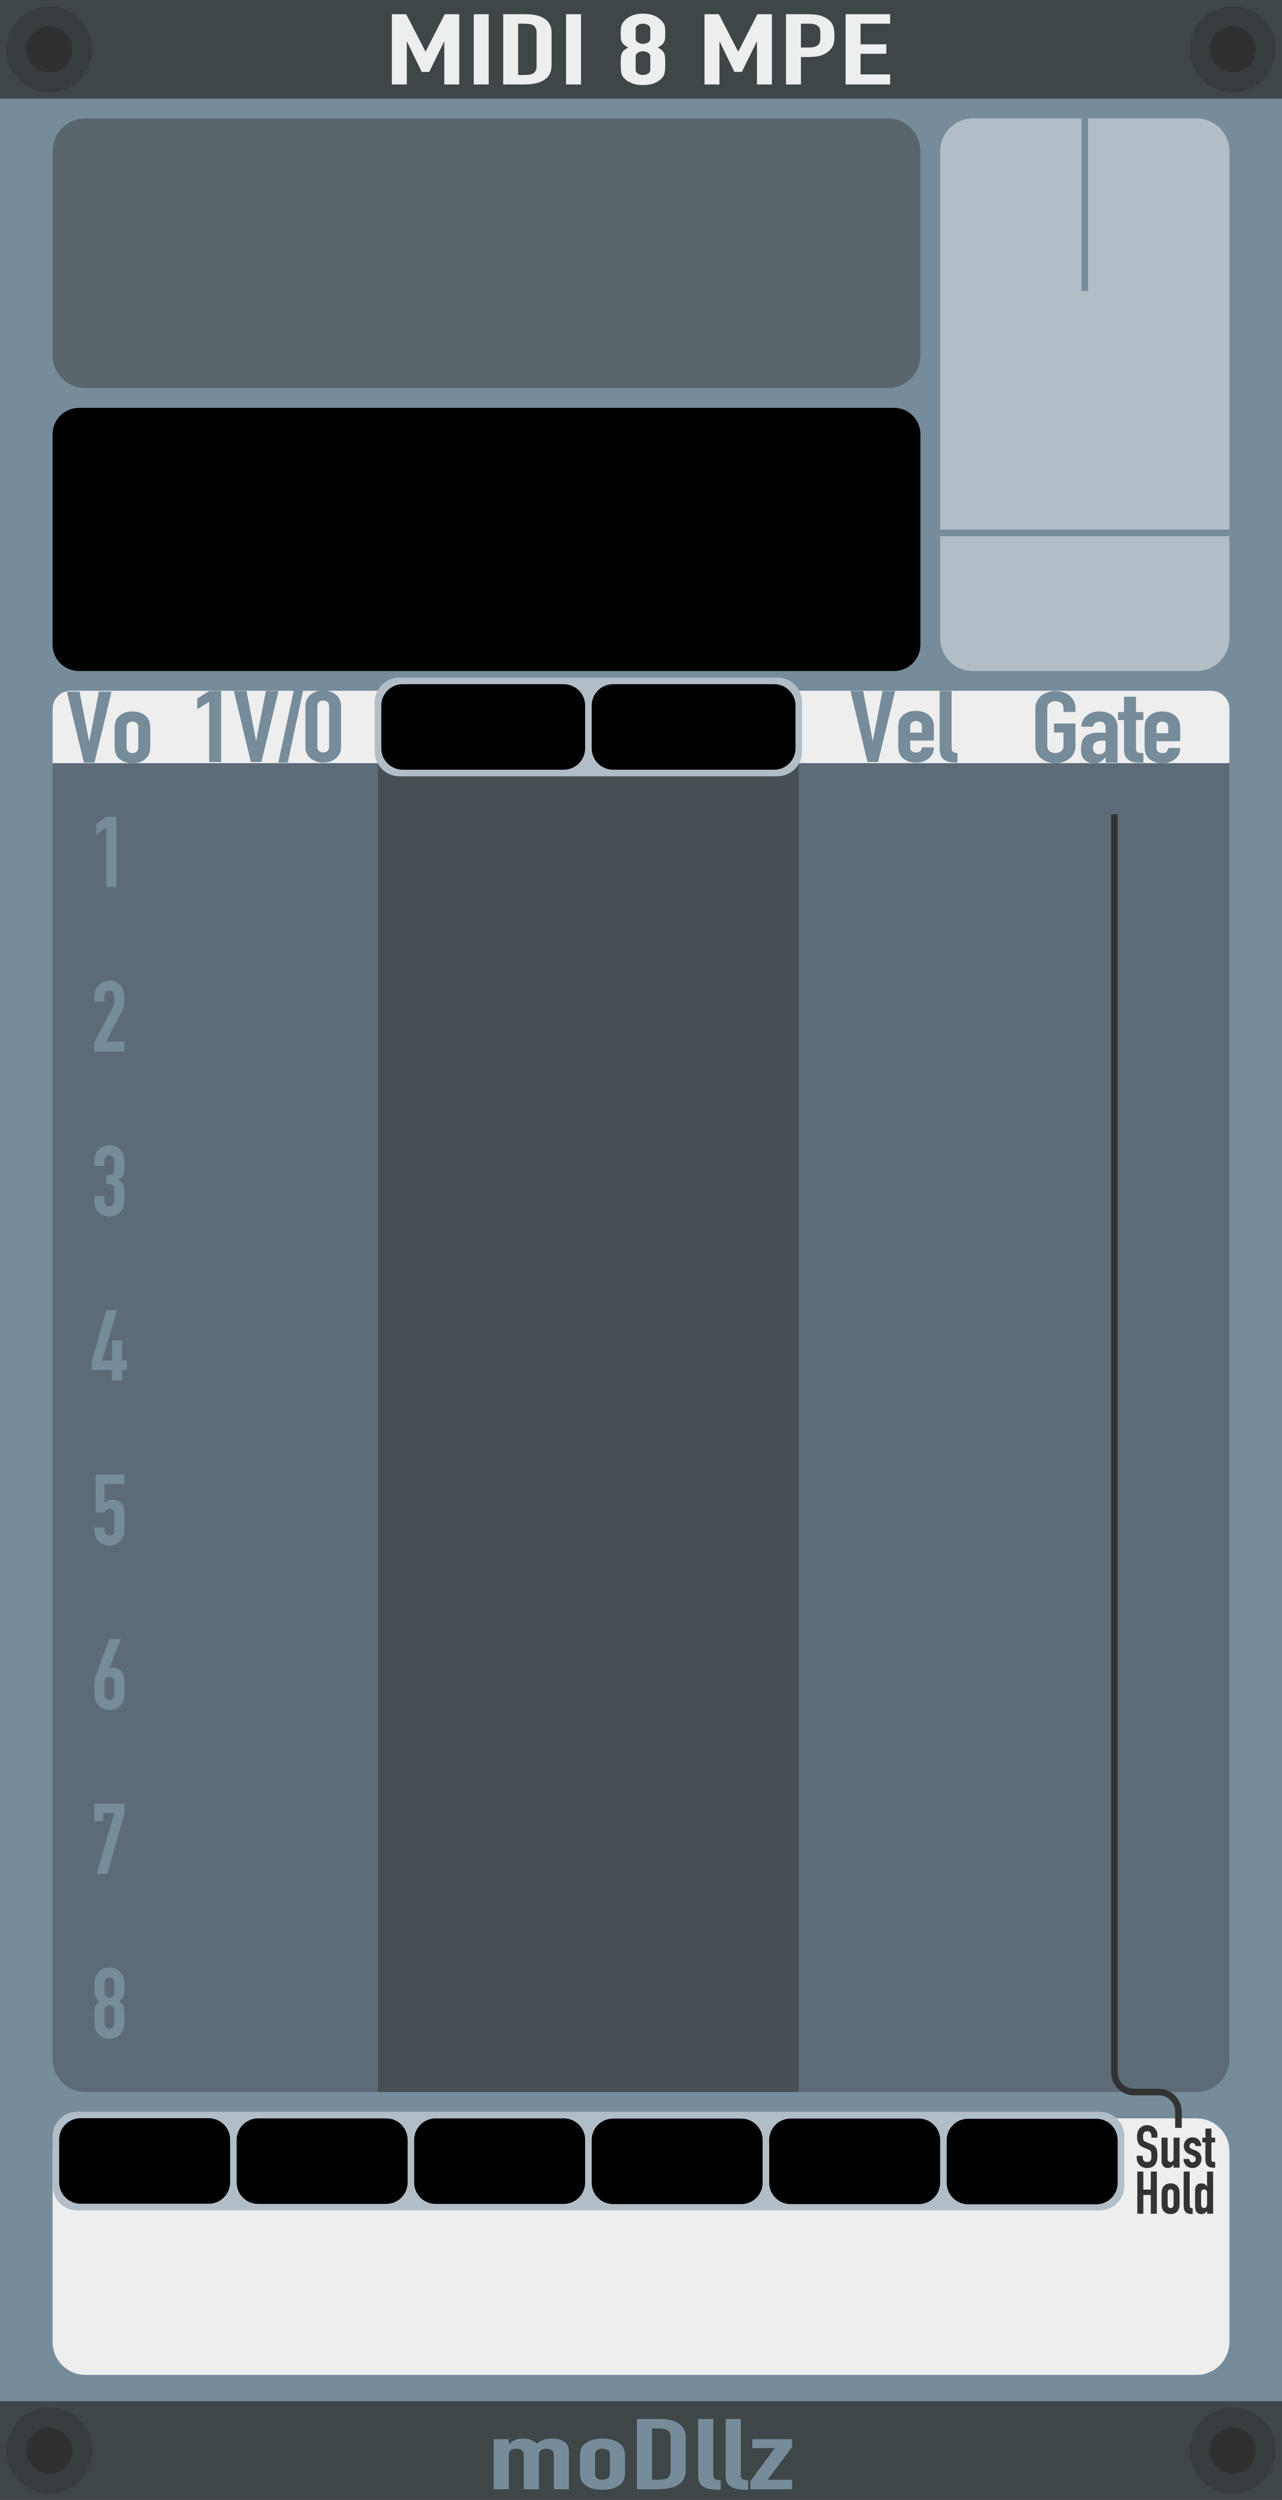 <?xml version="1.0" encoding="UTF-8" standalone="no"?>
<!DOCTYPE svg PUBLIC "-//W3C//DTD SVG 1.1//EN" "http://www.w3.org/Graphics/SVG/1.1/DTD/svg11.dtd">
<svg width="195px" height="380px" version="1.1" xmlns="http://www.w3.org/2000/svg" xmlns:xlink="http://www.w3.org/1999/xlink" xml:space="preserve" xmlns:serif="http://www.serif.com/" style="fill-rule:evenodd;clip-rule:evenodd;stroke-miterlimit:1.5;">
    <g id="MPE">
        <g id="BackPlate">
            <rect id="Back" x="0" y="0" width="195" height="380" style="fill:#768c9b;"/>
            <rect id="Bottom" x="0" y="365" width="195" height="15" style="fill:#3f4647;"/>
            <g>
                <path d="M75.101,378.38L75.101,370.775L77.396,370.775L77.396,371.51L77.441,371.51C77.681,371.27 77.97,371.072 78.308,370.917C78.645,370.762 79.076,370.685 79.601,370.685C80.096,370.685 80.509,370.765 80.839,370.925C81.169,371.085 81.439,371.26 81.649,371.45C81.934,371.24 82.249,371.06 82.594,370.91C82.939,370.76 83.419,370.685 84.034,370.685C84.319,370.685 84.611,370.717 84.911,370.782C85.211,370.847 85.481,370.955 85.721,371.105C85.961,371.255 86.156,371.447 86.306,371.682C86.456,371.917 86.531,372.205 86.531,372.545L86.531,378.38L84.236,378.38L84.236,373.115C84.236,372.835 84.139,372.615 83.944,372.455C83.749,372.295 83.471,372.215 83.111,372.215C82.676,372.215 82.376,372.305 82.211,372.485C82.046,372.665 81.964,372.925 81.964,373.265L81.964,378.38L79.669,378.38L79.669,373.115C79.669,372.835 79.571,372.615 79.376,372.455C79.181,372.295 78.904,372.215 78.544,372.215C78.109,372.215 77.809,372.305 77.644,372.485C77.479,372.665 77.396,372.925 77.396,373.265L77.396,378.38L75.101,378.38Z" style="fill:#768c9b;fill-rule:nonzero;"/>
                <path d="M88.219,373.325C88.219,373.015 88.249,372.73 88.309,372.47C88.369,372.21 88.481,371.98 88.646,371.78C88.916,371.45 89.303,371.185 89.805,370.985C90.308,370.785 90.919,370.685 91.639,370.685C92.359,370.685 92.97,370.785 93.473,370.985C93.975,371.185 94.361,371.45 94.631,371.78C94.796,371.98 94.909,372.21 94.969,372.47C95.029,372.73 95.059,373.015 95.059,373.325L95.059,375.83C95.059,376.14 95.029,376.425 94.969,376.685C94.909,376.945 94.796,377.175 94.631,377.375C94.361,377.705 93.975,377.97 93.473,378.17C92.97,378.37 92.359,378.47 91.639,378.47C90.919,378.47 90.308,378.37 89.805,378.17C89.303,377.97 88.916,377.705 88.646,377.375C88.481,377.175 88.369,376.945 88.309,376.685C88.249,376.425 88.219,376.14 88.219,375.83L88.219,373.325ZM90.514,376.07C90.514,376.36 90.615,376.577 90.818,376.722C91.02,376.867 91.294,376.94 91.639,376.94C91.984,376.94 92.258,376.867 92.46,376.722C92.663,376.577 92.764,376.36 92.764,376.07L92.764,373.085C92.764,372.795 92.663,372.577 92.46,372.432C92.258,372.287 91.984,372.215 91.639,372.215C91.294,372.215 91.02,372.287 90.818,372.432C90.615,372.577 90.514,372.795 90.514,373.085L90.514,376.07Z" style="fill:#768c9b;fill-rule:nonzero;"/>
                <path d="M96.881,378.38L96.881,367.7L100.279,367.7C101.599,367.7 102.6,367.94 103.283,368.42C103.965,368.9 104.306,369.58 104.306,370.46L104.306,375.455C104.306,376.455 103.943,377.192 103.215,377.667C102.488,378.142 101.441,378.38 100.076,378.38L96.881,378.38ZM99.176,369.14L99.176,376.94L100.234,376.94C100.879,376.94 101.336,376.832 101.606,376.617C101.876,376.402 102.011,376.065 102.011,375.605L102.011,370.46C102.011,370.04 101.884,369.715 101.629,369.485C101.374,369.255 100.909,369.14 100.234,369.14L99.176,369.14Z" style="fill:#768c9b;fill-rule:nonzero;"/>
                <path d="M106.196,367.7L108.491,367.7L108.491,376.235C108.491,376.525 108.57,376.722 108.728,376.827C108.885,376.932 109.181,377 109.616,377.03L109.616,378.47C109.091,378.47 108.619,378.442 108.199,378.387C107.779,378.332 107.419,378.225 107.119,378.065C106.819,377.915 106.59,377.702 106.433,377.427C106.275,377.152 106.196,376.79 106.196,376.34L106.196,367.7Z" style="fill:#768c9b;fill-rule:nonzero;"/>
                <path d="M110.381,367.7L112.676,367.7L112.676,376.235C112.676,376.525 112.755,376.722 112.913,376.827C113.07,376.932 113.366,377 113.801,377.03L113.801,378.47C113.276,378.47 112.804,378.442 112.384,378.387C111.964,378.332 111.604,378.225 111.304,378.065C111.004,377.915 110.775,377.702 110.618,377.427C110.46,377.152 110.381,376.79 110.381,376.34L110.381,367.7Z" style="fill:#768c9b;fill-rule:nonzero;"/>
                <path d="M114.139,378.38L114.139,377.165L117.851,372.125L114.431,372.125L114.431,370.775L120.461,370.775L120.461,371.99L116.749,376.94L120.461,376.94L120.461,378.38L114.139,378.38Z" style="fill:#768c9b;fill-rule:nonzero;"/>
            </g>
            <rect id="Top" x="0" y="0" width="195" height="15" style="fill:#3f4647;"/>
            <path d="M59.603,12.84L59.603,2.16L61.787,2.16L64.707,7.815L64.751,7.815L67.648,2.16L69.855,2.16L69.855,12.84L67.581,12.84L67.581,6.345L67.537,6.345L65.286,10.935L64.149,10.935L61.921,6.345L61.876,6.345L61.876,12.84L59.603,12.84Z" style="fill:#edeeee;fill-rule:nonzero;"/>
            <rect x="72.061" y="2.16" width="2.273" height="10.68" style="fill:#edeeee;fill-rule:nonzero;"/>
            <path d="M76.54,12.84L76.54,2.16L79.905,2.16C81.213,2.16 82.205,2.4 82.881,2.88C83.557,3.36 83.895,4.04 83.895,4.92L83.895,9.915C83.895,10.915 83.534,11.652 82.814,12.127C82.093,12.602 81.057,12.84 79.705,12.84L76.54,12.84ZM78.813,3.6L78.813,11.4L79.861,11.4C80.5,11.4 80.953,11.292 81.22,11.077C81.488,10.862 81.621,10.525 81.621,10.065L81.621,4.92C81.621,4.5 81.495,4.175 81.243,3.945C80.99,3.715 80.529,3.6 79.861,3.6L78.813,3.6Z" style="fill:#edeeee;fill-rule:nonzero;"/>
            <rect x="86.101" y="2.16" width="2.273" height="10.68" style="fill:#edeeee;fill-rule:nonzero;"/>
            <path d="M98.915,4.35C98.915,4.14 98.804,3.962 98.581,3.817C98.358,3.672 98.098,3.6 97.801,3.6C97.504,3.6 97.244,3.672 97.021,3.817C96.798,3.962 96.687,4.14 96.687,4.35L96.687,5.91C96.687,6.12 96.798,6.297 97.021,6.442C97.244,6.587 97.504,6.66 97.801,6.66C98.098,6.66 98.358,6.587 98.581,6.442C98.804,6.297 98.915,6.12 98.915,5.91L98.915,4.35ZM94.413,4.95C94.413,4.66 94.428,4.412 94.458,4.207C94.488,4.002 94.54,3.825 94.614,3.675C94.688,3.525 94.774,3.39 94.87,3.27C94.967,3.15 95.089,3.025 95.238,2.895C95.535,2.635 95.907,2.432 96.352,2.287C96.798,2.142 97.281,2.07 97.801,2.07C98.321,2.07 98.804,2.142 99.249,2.287C99.695,2.432 100.067,2.635 100.364,2.895C100.512,3.025 100.639,3.15 100.743,3.27C100.847,3.39 100.936,3.525 101.01,3.675C101.084,3.825 101.133,4.002 101.155,4.207C101.177,4.412 101.188,4.66 101.188,4.95C101.188,5.27 101.181,5.54 101.166,5.76C101.151,5.98 101.107,6.175 101.032,6.345C100.958,6.515 100.843,6.667 100.687,6.802C100.531,6.937 100.319,7.08 100.052,7.23C100.319,7.37 100.531,7.51 100.687,7.65C100.843,7.79 100.958,7.955 101.032,8.145C101.107,8.335 101.151,8.567 101.166,8.842C101.181,9.117 101.188,9.455 101.188,9.855C101.188,10.185 101.177,10.457 101.155,10.672C101.133,10.887 101.099,11.075 101.055,11.235C101.01,11.395 100.947,11.53 100.865,11.64C100.783,11.75 100.683,11.865 100.564,11.985C100.312,12.245 99.955,12.467 99.495,12.652C99.034,12.837 98.469,12.93 97.801,12.93C97.132,12.93 96.568,12.837 96.107,12.652C95.647,12.467 95.29,12.245 95.037,11.985C94.919,11.865 94.818,11.75 94.737,11.64C94.655,11.53 94.592,11.395 94.547,11.235C94.503,11.075 94.469,10.887 94.447,10.672C94.425,10.457 94.413,10.185 94.413,9.855C94.413,9.455 94.421,9.117 94.436,8.842C94.451,8.567 94.495,8.335 94.569,8.145C94.644,7.955 94.759,7.79 94.915,7.65C95.071,7.51 95.283,7.37 95.55,7.23C95.283,7.08 95.071,6.937 94.915,6.802C94.759,6.667 94.644,6.515 94.569,6.345C94.495,6.175 94.451,5.98 94.436,5.76C94.421,5.54 94.413,5.27 94.413,4.95ZM98.915,8.55C98.915,8.34 98.804,8.162 98.581,8.017C98.358,7.872 98.098,7.8 97.801,7.8C97.504,7.8 97.244,7.872 97.021,8.017C96.798,8.162 96.687,8.34 96.687,8.55L96.687,10.65C96.687,10.86 96.798,11.037 97.021,11.182C97.244,11.327 97.504,11.4 97.801,11.4C98.098,11.4 98.358,11.327 98.581,11.182C98.804,11.037 98.915,10.86 98.915,10.65L98.915,8.55Z" style="fill:#edeeee;fill-rule:nonzero;"/>
            <path d="M107.161,12.84L107.161,2.16L109.345,2.16L112.264,7.815L112.309,7.815L115.206,2.16L117.412,2.16L117.412,12.84L115.139,12.84L115.139,6.345L115.095,6.345L112.844,10.935L111.707,10.935L109.479,6.345L109.434,6.345L109.434,12.84L107.161,12.84Z" style="fill:#edeeee;fill-rule:nonzero;"/>
            <path d="M119.552,12.84L119.552,2.16L122.961,2.16C123.585,2.16 124.135,2.215 124.611,2.325C125.086,2.435 125.517,2.63 125.903,2.91C126.289,3.19 126.557,3.517 126.705,3.892C126.854,4.267 126.928,4.775 126.928,5.415C126.928,5.895 126.887,6.3 126.806,6.63C126.724,6.96 126.549,7.27 126.282,7.56C125.97,7.91 125.554,8.182 125.034,8.377C124.514,8.572 123.831,8.67 122.984,8.67L121.825,8.67L121.825,12.84L119.552,12.84ZM121.825,3.6L121.825,7.23L122.917,7.23C123.377,7.23 123.734,7.185 123.987,7.095C124.239,7.005 124.425,6.88 124.544,6.72C124.663,6.57 124.733,6.385 124.755,6.165C124.778,5.945 124.789,5.7 124.789,5.43C124.789,5.18 124.781,4.942 124.767,4.717C124.752,4.492 124.685,4.295 124.566,4.125C124.447,3.955 124.269,3.825 124.031,3.735C123.793,3.645 123.452,3.6 123.006,3.6L121.825,3.6Z" style="fill:#edeeee;fill-rule:nonzero;"/>
            <path d="M128.622,12.84L128.622,2.16L135.397,2.16L135.397,3.6L130.895,3.6L130.895,6.735L134.817,6.735L134.817,8.175L130.895,8.175L130.895,11.31L135.397,11.31L135.397,12.84L128.622,12.84Z" style="fill:#edeeee;fill-rule:nonzero;"/>
        </g>
        <g id="Master">
            <path d="M187,327C187,324.24 184.76,322 182,322L13,322C10.24,322 8,324.24 8,327L8,356C8,358.76 10.24,361 13,361L182,361C184.76,361 187,358.76 187,356L187,327Z" style="fill:#eee;"/>
        </g>
        <g id="_8ch" serif:id="8ch">
            <path d="M187,110C187,107.24 184.76,105 182,105L13,105C10.24,105 8,107.24 8,110L8,313C8,315.76 10.24,318 13,318L182,318C184.76,318 187,315.76 187,313L187,110Z" style="fill:#5c6b77;"/>
            <path d="M187,107.75C187,106.232 185.768,105 184.25,105L10.75,105C9.232,105 8,106.232 8,107.75L8,116L187,116L187,107.75Z" style="fill:#eee;"/>
            <rect x="57.5" y="116.014" width="64" height="201.986" style="fill:#3f4647;fill-opacity:0.75;"/>
            <g transform="matrix(1,0,0,1,-1747.35,21.954)">
                <g transform="matrix(15,0,0,15,1761.2,112.877)">
                    <path d="M0.155,0L0.155,-0.604L0.053,-0.529L0.053,-0.637L0.155,-0.712L0.257,-0.712L0.257,0L0.155,0Z" style="fill:#768c9b;fill-rule:nonzero;"/>
                </g>
                <g transform="matrix(15,0,0,15,1761.2,137.877)">
                    <path d="M0.034,0L0.034,-0.096L0.218,-0.443C0.227,-0.46 0.233,-0.476 0.234,-0.489C0.235,-0.501 0.236,-0.518 0.236,-0.537C0.236,-0.546 0.236,-0.555 0.236,-0.565C0.235,-0.574 0.233,-0.583 0.23,-0.59C0.227,-0.597 0.222,-0.604 0.215,-0.609C0.208,-0.614 0.199,-0.616 0.186,-0.616C0.171,-0.616 0.159,-0.612 0.15,-0.603C0.14,-0.594 0.136,-0.582 0.136,-0.565L0.136,-0.507L0.034,-0.507L0.034,-0.563C0.034,-0.584 0.038,-0.604 0.046,-0.623C0.054,-0.642 0.065,-0.658 0.079,-0.672C0.092,-0.686 0.108,-0.697 0.127,-0.706C0.146,-0.714 0.166,-0.718 0.187,-0.718C0.214,-0.718 0.237,-0.713 0.256,-0.704C0.275,-0.694 0.29,-0.681 0.303,-0.664C0.315,-0.647 0.324,-0.628 0.33,-0.607C0.335,-0.586 0.338,-0.563 0.338,-0.539C0.338,-0.522 0.338,-0.507 0.337,-0.496C0.336,-0.484 0.335,-0.473 0.333,-0.462C0.331,-0.451 0.328,-0.441 0.323,-0.43C0.318,-0.419 0.312,-0.406 0.304,-0.391L0.154,-0.102L0.338,-0.102L0.338,0L0.034,0Z" style="fill:#768c9b;fill-rule:nonzero;"/>
                </g>
                <g transform="matrix(15,0,0,15,1761.2,162.877)">
                    <path d="M0.155,-0.412C0.186,-0.412 0.207,-0.416 0.219,-0.423C0.23,-0.43 0.236,-0.447 0.236,-0.474L0.236,-0.566C0.236,-0.581 0.232,-0.593 0.223,-0.602C0.214,-0.611 0.201,-0.616 0.186,-0.616C0.168,-0.616 0.155,-0.61 0.148,-0.599C0.14,-0.588 0.136,-0.577 0.136,-0.566L0.136,-0.508L0.034,-0.508L0.034,-0.567C0.034,-0.588 0.038,-0.607 0.046,-0.626C0.054,-0.645 0.065,-0.661 0.079,-0.674C0.093,-0.687 0.109,-0.698 0.128,-0.706C0.147,-0.714 0.167,-0.718 0.188,-0.718C0.216,-0.718 0.239,-0.713 0.258,-0.702C0.276,-0.691 0.29,-0.679 0.299,-0.668C0.306,-0.66 0.312,-0.652 0.317,-0.644C0.322,-0.636 0.326,-0.626 0.329,-0.615C0.335,-0.593 0.338,-0.56 0.338,-0.517C0.338,-0.492 0.338,-0.472 0.337,-0.457C0.335,-0.442 0.333,-0.429 0.329,-0.419C0.324,-0.408 0.318,-0.399 0.31,-0.392C0.301,-0.385 0.29,-0.377 0.275,-0.368C0.291,-0.358 0.303,-0.349 0.312,-0.34C0.32,-0.331 0.326,-0.321 0.33,-0.31C0.334,-0.298 0.336,-0.284 0.337,-0.268C0.338,-0.251 0.338,-0.23 0.338,-0.205C0.338,-0.182 0.338,-0.162 0.337,-0.147C0.335,-0.132 0.334,-0.119 0.332,-0.109C0.33,-0.098 0.327,-0.089 0.324,-0.082C0.321,-0.075 0.316,-0.067 0.311,-0.059C0.298,-0.04 0.282,-0.025 0.263,-0.013C0.243,0 0.217,0.006 0.185,0.006C0.169,0.006 0.152,0.003 0.134,-0.002C0.116,-0.007 0.1,-0.016 0.085,-0.028C0.07,-0.04 0.058,-0.056 0.049,-0.075C0.039,-0.094 0.034,-0.118 0.034,-0.146L0.034,-0.204L0.136,-0.204L0.136,-0.151C0.136,-0.135 0.14,-0.122 0.15,-0.112C0.159,-0.101 0.171,-0.096 0.186,-0.096C0.201,-0.096 0.214,-0.101 0.223,-0.112C0.232,-0.122 0.236,-0.136 0.236,-0.153L0.236,-0.255C0.236,-0.283 0.231,-0.301 0.22,-0.31C0.214,-0.315 0.206,-0.319 0.196,-0.32C0.185,-0.321 0.172,-0.322 0.155,-0.322L0.155,-0.412Z" style="fill:#768c9b;fill-rule:nonzero;"/>
                </g>
                <g transform="matrix(15,0,0,15,1761.2,187.877)">
                    <path d="M0.212,0L0.212,-0.106L0.009,-0.106L0.009,-0.202L0.156,-0.712L0.264,-0.712L0.111,-0.202L0.212,-0.202L0.212,-0.405L0.314,-0.405L0.314,-0.202L0.363,-0.202L0.363,-0.106L0.314,-0.106L0.314,0L0.212,0Z" style="fill:#768c9b;fill-rule:nonzero;"/>
                </g>
                <g transform="matrix(15,0,0,15,1761.2,212.877)">
                    <path d="M0.338,-0.712L0.338,-0.616L0.136,-0.616L0.136,-0.424C0.145,-0.433 0.157,-0.441 0.172,-0.448C0.187,-0.454 0.203,-0.457 0.221,-0.457C0.256,-0.457 0.284,-0.447 0.306,-0.426C0.327,-0.405 0.338,-0.373 0.338,-0.331L0.338,-0.147C0.338,-0.123 0.334,-0.102 0.326,-0.083C0.317,-0.064 0.306,-0.048 0.292,-0.035C0.278,-0.022 0.262,-0.012 0.244,-0.005C0.225,0.003 0.206,0.006 0.186,0.006C0.166,0.006 0.147,0.003 0.129,-0.005C0.11,-0.012 0.094,-0.022 0.08,-0.035C0.066,-0.048 0.055,-0.064 0.047,-0.083C0.038,-0.102 0.034,-0.123 0.034,-0.147L0.034,-0.177L0.136,-0.177L0.136,-0.151C0.136,-0.134 0.141,-0.12 0.151,-0.111C0.16,-0.101 0.173,-0.096 0.188,-0.096C0.203,-0.096 0.215,-0.101 0.224,-0.11C0.232,-0.119 0.236,-0.132 0.236,-0.149L0.236,-0.316C0.236,-0.33 0.232,-0.342 0.223,-0.352C0.214,-0.362 0.202,-0.367 0.188,-0.367C0.179,-0.367 0.172,-0.366 0.166,-0.363C0.16,-0.36 0.155,-0.356 0.151,-0.352C0.147,-0.348 0.144,-0.344 0.142,-0.339C0.139,-0.333 0.137,-0.329 0.136,-0.328L0.046,-0.328L0.046,-0.712L0.338,-0.712Z" style="fill:#768c9b;fill-rule:nonzero;"/>
                </g>
                <g transform="matrix(15,0,0,15,1761.2,237.877)">
                    <path d="M0.301,-0.712L0.185,-0.413L0.187,-0.411C0.19,-0.414 0.196,-0.416 0.203,-0.418C0.21,-0.419 0.219,-0.42 0.23,-0.42C0.248,-0.42 0.265,-0.416 0.28,-0.407C0.295,-0.398 0.307,-0.387 0.316,-0.374C0.321,-0.367 0.324,-0.359 0.327,-0.352C0.33,-0.345 0.332,-0.335 0.334,-0.323C0.335,-0.311 0.336,-0.296 0.337,-0.278C0.338,-0.259 0.338,-0.236 0.338,-0.208C0.338,-0.185 0.338,-0.166 0.337,-0.151C0.336,-0.135 0.335,-0.123 0.334,-0.113C0.332,-0.102 0.33,-0.093 0.327,-0.086C0.324,-0.079 0.32,-0.071 0.315,-0.063C0.302,-0.041 0.284,-0.024 0.262,-0.012C0.239,0 0.214,0.006 0.186,0.006C0.158,0.006 0.133,0 0.111,-0.013C0.089,-0.025 0.071,-0.042 0.058,-0.063C0.053,-0.071 0.049,-0.079 0.046,-0.086C0.043,-0.093 0.04,-0.102 0.039,-0.113C0.037,-0.123 0.036,-0.135 0.035,-0.151C0.034,-0.166 0.034,-0.185 0.034,-0.208C0.034,-0.23 0.034,-0.248 0.035,-0.263C0.036,-0.277 0.037,-0.289 0.038,-0.3C0.039,-0.31 0.041,-0.319 0.044,-0.328C0.047,-0.336 0.05,-0.345 0.053,-0.354L0.187,-0.712L0.301,-0.712ZM0.236,-0.279C0.236,-0.294 0.231,-0.307 0.221,-0.316C0.211,-0.325 0.199,-0.33 0.186,-0.33C0.173,-0.33 0.161,-0.325 0.151,-0.316C0.141,-0.307 0.136,-0.294 0.136,-0.279L0.136,-0.147C0.136,-0.132 0.141,-0.119 0.151,-0.11C0.161,-0.101 0.173,-0.096 0.186,-0.096C0.199,-0.096 0.211,-0.101 0.221,-0.11C0.231,-0.119 0.236,-0.132 0.236,-0.147L0.236,-0.279Z" style="fill:#768c9b;fill-rule:nonzero;"/>
                </g>
                <g transform="matrix(15,0,0,15,1761.2,262.877)">
                    <path d="M0.057,0L0.236,-0.616L0.124,-0.616L0.124,-0.534L0.034,-0.534L0.034,-0.712L0.338,-0.712L0.338,-0.61L0.165,0L0.057,0Z" style="fill:#768c9b;fill-rule:nonzero;"/>
                </g>
                <g transform="matrix(15,0,0,15,1761.2,287.877)">
                    <path d="M0.236,-0.566C0.236,-0.58 0.231,-0.592 0.221,-0.602C0.211,-0.611 0.199,-0.616 0.186,-0.616C0.173,-0.616 0.161,-0.611 0.151,-0.602C0.141,-0.592 0.136,-0.58 0.136,-0.566L0.136,-0.462C0.136,-0.448 0.141,-0.436 0.151,-0.427C0.161,-0.417 0.173,-0.412 0.186,-0.412C0.199,-0.412 0.211,-0.417 0.221,-0.427C0.231,-0.436 0.236,-0.448 0.236,-0.462L0.236,-0.566ZM0.034,-0.526C0.034,-0.545 0.035,-0.562 0.036,-0.576C0.037,-0.589 0.04,-0.601 0.043,-0.611C0.046,-0.621 0.05,-0.63 0.055,-0.638C0.059,-0.646 0.064,-0.654 0.071,-0.663C0.084,-0.68 0.101,-0.694 0.121,-0.704C0.141,-0.713 0.163,-0.718 0.186,-0.718C0.209,-0.718 0.231,-0.713 0.251,-0.704C0.271,-0.694 0.288,-0.68 0.301,-0.663C0.308,-0.654 0.313,-0.646 0.318,-0.638C0.323,-0.63 0.327,-0.621 0.33,-0.611C0.333,-0.601 0.335,-0.589 0.337,-0.576C0.338,-0.562 0.338,-0.545 0.338,-0.526C0.338,-0.505 0.338,-0.487 0.337,-0.472C0.336,-0.457 0.334,-0.444 0.331,-0.433C0.328,-0.422 0.323,-0.412 0.316,-0.403C0.309,-0.394 0.299,-0.384 0.287,-0.374C0.299,-0.365 0.309,-0.355 0.316,-0.346C0.323,-0.337 0.328,-0.326 0.331,-0.313C0.334,-0.3 0.336,-0.285 0.337,-0.267C0.338,-0.248 0.338,-0.226 0.338,-0.199C0.338,-0.177 0.338,-0.159 0.337,-0.145C0.335,-0.13 0.334,-0.118 0.332,-0.107C0.33,-0.096 0.327,-0.087 0.324,-0.08C0.32,-0.073 0.315,-0.065 0.31,-0.057C0.299,-0.04 0.283,-0.025 0.262,-0.013C0.241,0 0.216,0.006 0.186,0.006C0.156,0.006 0.131,0 0.11,-0.013C0.089,-0.025 0.073,-0.04 0.062,-0.057C0.057,-0.065 0.052,-0.073 0.049,-0.08C0.045,-0.087 0.042,-0.096 0.04,-0.107C0.038,-0.118 0.037,-0.13 0.036,-0.145C0.035,-0.159 0.034,-0.177 0.034,-0.199C0.034,-0.226 0.034,-0.248 0.035,-0.267C0.036,-0.285 0.038,-0.3 0.041,-0.313C0.044,-0.326 0.049,-0.337 0.057,-0.346C0.064,-0.355 0.073,-0.365 0.085,-0.374C0.073,-0.384 0.064,-0.394 0.057,-0.403C0.049,-0.412 0.044,-0.422 0.041,-0.433C0.038,-0.444 0.036,-0.457 0.035,-0.472C0.034,-0.487 0.034,-0.505 0.034,-0.526ZM0.236,-0.286C0.236,-0.3 0.231,-0.312 0.221,-0.322C0.211,-0.331 0.199,-0.336 0.186,-0.336C0.173,-0.336 0.161,-0.331 0.151,-0.322C0.141,-0.312 0.136,-0.3 0.136,-0.286L0.136,-0.146C0.136,-0.132 0.141,-0.12 0.151,-0.111C0.161,-0.101 0.173,-0.096 0.186,-0.096C0.199,-0.096 0.211,-0.101 0.221,-0.111C0.231,-0.12 0.236,-0.132 0.236,-0.146L0.236,-0.286Z" style="fill:#768c9b;fill-rule:nonzero;"/>
                </g>
            </g>
            <path d="M16.971,105.128L14.366,115.923L12.76,115.923L10.172,105.128L12.099,105.128L13.545,112.664L13.581,112.664L15.044,105.128L16.971,105.128Z" style="fill:#768c9b;fill-rule:nonzero;"/>
            <path d="M17.435,110.814C17.435,110.501 17.459,110.213 17.506,109.95C17.554,109.687 17.643,109.454 17.774,109.252C17.988,108.919 18.295,108.651 18.693,108.449C19.092,108.247 19.576,108.146 20.147,108.146C20.718,108.146 21.203,108.247 21.602,108.449C22,108.651 22.307,108.919 22.521,109.252C22.652,109.454 22.741,109.687 22.788,109.95C22.836,110.213 22.86,110.501 22.86,110.814L22.86,113.346C22.86,113.659 22.836,113.947 22.788,114.21C22.741,114.473 22.652,114.705 22.521,114.908C22.307,115.241 22,115.509 21.602,115.711C21.203,115.913 20.718,116.014 20.147,116.014C19.576,116.014 19.092,115.913 18.693,115.711C18.295,115.509 17.988,115.241 17.774,114.908C17.643,114.705 17.554,114.473 17.506,114.21C17.459,113.947 17.435,113.659 17.435,113.346L17.435,110.814ZM19.255,113.589C19.255,113.882 19.335,114.102 19.496,114.248C19.657,114.395 19.874,114.468 20.147,114.468C20.421,114.468 20.638,114.395 20.799,114.248C20.959,114.102 21.04,113.882 21.04,113.589L21.04,110.571C21.04,110.278 20.959,110.058 20.799,109.912C20.638,109.765 20.421,109.692 20.147,109.692C19.874,109.692 19.657,109.765 19.496,109.912C19.335,110.058 19.255,110.278 19.255,110.571L19.255,113.589Z" style="fill:#768c9b;fill-rule:nonzero;"/>
            <path d="M136.162,105.037L133.556,115.832L131.95,115.832L129.363,105.037L131.29,105.037L132.735,112.573L132.771,112.573L134.234,105.037L136.162,105.037Z" style="fill:#768c9b;fill-rule:nonzero;"/>
            <path d="M142.05,112.573L138.446,112.573L138.446,113.619C138.446,113.861 138.526,114.048 138.687,114.18C138.847,114.311 139.064,114.377 139.338,114.377C139.683,114.377 139.912,114.291 140.025,114.119C140.138,113.947 140.206,113.776 140.23,113.604L142.05,113.604C142.05,114.281 141.806,114.827 141.319,115.241C141.081,115.453 140.795,115.62 140.462,115.742C140.129,115.863 139.754,115.923 139.338,115.923C138.767,115.923 138.282,115.822 137.884,115.62C137.485,115.418 137.179,115.15 136.965,114.817C136.834,114.614 136.745,114.382 136.697,114.119C136.649,113.856 136.626,113.568 136.626,113.255L136.626,110.723C136.626,110.41 136.649,110.122 136.697,109.859C136.745,109.596 136.834,109.363 136.965,109.161C137.179,108.828 137.485,108.56 137.884,108.358C138.282,108.156 138.767,108.055 139.338,108.055C139.754,108.055 140.132,108.115 140.471,108.236C140.81,108.358 141.099,108.525 141.337,108.737C141.812,109.192 142.05,109.763 142.05,110.45L142.05,112.573ZM138.446,111.36L140.23,111.36L140.23,110.48C140.23,110.187 140.15,109.967 139.989,109.821C139.829,109.674 139.612,109.601 139.338,109.601C139.064,109.601 138.847,109.674 138.687,109.821C138.526,109.967 138.446,110.187 138.446,110.48L138.446,111.36Z" style="fill:#768c9b;fill-rule:nonzero;"/>
            <path d="M142.925,105.037L144.745,105.037L144.745,113.664C144.745,113.957 144.807,114.157 144.932,114.263C145.057,114.369 145.292,114.438 145.637,114.468L145.637,115.923C145.221,115.923 144.846,115.896 144.513,115.84C144.18,115.784 143.894,115.676 143.656,115.514C143.418,115.362 143.237,115.148 143.112,114.87C142.987,114.592 142.925,114.225 142.925,113.77L142.925,105.037Z" style="fill:#768c9b;fill-rule:nonzero;"/>
            <path d="M157.481,107.675C157.481,107.241 157.57,106.857 157.749,106.523C157.927,106.19 158.165,105.912 158.462,105.689C158.748,105.477 159.072,105.315 159.435,105.204C159.798,105.093 160.164,105.037 160.532,105.037C160.901,105.037 161.267,105.093 161.63,105.204C161.993,105.315 162.323,105.477 162.62,105.689C162.906,105.912 163.138,106.19 163.316,106.523C163.495,106.857 163.584,107.241 163.584,107.675L163.584,108.221L161.764,108.221L161.764,107.675C161.764,107.302 161.642,107.026 161.398,106.849C161.154,106.672 160.865,106.584 160.532,106.584C160.199,106.584 159.911,106.672 159.667,106.849C159.423,107.026 159.301,107.302 159.301,107.675L159.301,113.376C159.301,113.75 159.423,114.026 159.667,114.203C159.911,114.379 160.199,114.468 160.532,114.468C160.865,114.468 161.154,114.379 161.398,114.203C161.642,114.026 161.764,113.75 161.764,113.376L161.764,111.345L160.318,111.345L160.318,109.98L163.584,109.98L163.584,113.376C163.584,113.831 163.495,114.22 163.316,114.544C163.138,114.867 162.906,115.135 162.62,115.347C162.323,115.57 161.993,115.736 161.63,115.848C161.267,115.959 160.901,116.014 160.532,116.014C160.164,116.014 159.798,115.959 159.435,115.848C159.072,115.736 158.748,115.57 158.462,115.347C158.165,115.135 157.927,114.867 157.749,114.544C157.57,114.22 157.481,113.831 157.481,113.376L157.481,107.675Z" style="fill:#768c9b;fill-rule:nonzero;"/>
            <path d="M168.17,115.923L168.17,115.135L168.134,115.135C167.896,115.418 167.655,115.635 167.411,115.787C167.168,115.939 166.826,116.014 166.385,116.014C166.171,116.014 165.954,115.987 165.734,115.931C165.514,115.875 165.303,115.772 165.101,115.62C164.898,115.479 164.735,115.274 164.61,115.006C164.485,114.738 164.423,114.392 164.423,113.968C164.423,113.533 164.464,113.151 164.547,112.823C164.631,112.494 164.785,112.219 165.011,111.997C165.226,111.784 165.517,111.625 165.886,111.519C166.255,111.413 166.724,111.36 167.295,111.36L167.492,111.36L167.902,111.39C167.985,111.39 168.075,111.395 168.17,111.405L168.17,110.602C168.17,110.339 168.104,110.122 167.974,109.95C167.843,109.778 167.605,109.692 167.26,109.692C167.022,109.692 166.805,109.758 166.608,109.889C166.412,110.021 166.284,110.213 166.225,110.465L164.458,110.465C164.506,109.778 164.779,109.222 165.279,108.797C165.517,108.595 165.802,108.436 166.136,108.32C166.469,108.204 166.843,108.146 167.26,108.146C167.64,108.146 167.997,108.196 168.33,108.297C168.664,108.398 168.955,108.55 169.205,108.752C169.443,108.954 169.633,109.207 169.776,109.51C169.919,109.813 169.99,110.167 169.99,110.571L169.99,115.923L168.17,115.923ZM168.17,112.618C167.968,112.588 167.801,112.573 167.67,112.573C167.278,112.573 166.942,112.651 166.662,112.808C166.382,112.964 166.243,113.25 166.243,113.664C166.243,113.957 166.326,114.195 166.492,114.377C166.659,114.559 166.891,114.65 167.188,114.65C167.498,114.65 167.739,114.564 167.911,114.392C168.084,114.22 168.17,113.978 168.17,113.664L168.17,112.618Z" style="fill:#768c9b;fill-rule:nonzero;"/>
            <path d="M170.971,108.236L170.971,105.902L172.792,105.902L172.792,108.236L173.916,108.236L173.916,109.449L172.792,109.449L172.792,113.71C172.792,113.892 172.812,114.033 172.854,114.134C172.896,114.235 172.964,114.311 173.059,114.362C173.154,114.412 173.27,114.443 173.407,114.453C173.544,114.463 173.714,114.468 173.916,114.468L173.916,115.923L173.166,115.923C172.75,115.923 172.402,115.868 172.122,115.757C171.843,115.645 171.62,115.504 171.453,115.332C171.287,115.16 171.165,114.966 171.087,114.748C171.01,114.531 170.971,114.321 170.971,114.119L170.971,109.449L170.061,109.449L170.061,108.236L170.971,108.236Z" style="fill:#768c9b;fill-rule:nonzero;"/>
            <path d="M179.519,112.664L175.914,112.664L175.914,113.71C175.914,113.952 175.995,114.139 176.155,114.271C176.316,114.402 176.533,114.468 176.807,114.468C177.152,114.468 177.381,114.382 177.494,114.21C177.607,114.038 177.675,113.867 177.699,113.695L179.519,113.695C179.519,114.372 179.275,114.918 178.787,115.332C178.549,115.544 178.264,115.711 177.931,115.832C177.598,115.954 177.223,116.014 176.807,116.014C176.236,116.014 175.751,115.913 175.352,115.711C174.954,115.509 174.647,115.241 174.433,114.908C174.302,114.705 174.213,114.473 174.166,114.21C174.118,113.947 174.094,113.659 174.094,113.346L174.094,110.814C174.094,110.501 174.118,110.213 174.166,109.95C174.213,109.687 174.302,109.454 174.433,109.252C174.647,108.919 174.954,108.651 175.352,108.449C175.751,108.247 176.236,108.146 176.807,108.146C177.223,108.146 177.601,108.206 177.94,108.327C178.279,108.449 178.567,108.616 178.805,108.828C179.281,109.283 179.519,109.854 179.519,110.541L179.519,112.664ZM175.914,111.451L177.699,111.451L177.699,110.571C177.699,110.278 177.619,110.058 177.458,109.912C177.297,109.765 177.08,109.692 176.807,109.692C176.533,109.692 176.316,109.765 176.155,109.912C175.995,110.058 175.914,110.278 175.914,110.571L175.914,111.451Z" style="fill:#768c9b;fill-rule:nonzero;"/>
            <path d="M31.82,115.832L31.82,106.675L30,107.812L30,106.174L31.82,105.037L33.64,105.037L33.64,115.832L31.82,115.832Z" style="fill:#768c9b;fill-rule:nonzero;"/>
            <path d="M42.366,105.037L39.761,115.832L38.155,115.832L35.568,105.037L37.495,105.037L38.94,112.573L38.976,112.573L40.439,105.037L42.366,105.037Z" style="fill:#768c9b;fill-rule:nonzero;"/>
            <path d="M42.331,115.923L44.686,104.946L46.114,104.946L43.758,115.923L42.331,115.923Z" style="fill:#768c9b;fill-rule:nonzero;"/>
            <path d="M46.453,107.266C46.453,106.902 46.527,106.579 46.676,106.296C46.824,106.013 47.024,105.77 47.274,105.568C47.523,105.366 47.812,105.212 48.139,105.106C48.466,104.999 48.808,104.946 49.165,104.946C49.522,104.946 49.864,104.999 50.191,105.106C50.518,105.212 50.807,105.366 51.057,105.568C51.306,105.77 51.506,106.013 51.654,106.296C51.803,106.579 51.877,106.902 51.877,107.266L51.877,113.604C51.877,113.968 51.803,114.291 51.654,114.574C51.506,114.857 51.306,115.1 51.057,115.302C50.807,115.504 50.518,115.658 50.191,115.764C49.864,115.87 49.522,115.923 49.165,115.923C48.808,115.923 48.466,115.87 48.139,115.764C47.812,115.658 47.523,115.504 47.274,115.302C47.024,115.1 46.824,114.857 46.676,114.574C46.527,114.291 46.453,113.968 46.453,113.604L46.453,107.266ZM48.273,113.604C48.273,113.826 48.356,114.011 48.523,114.157C48.689,114.304 48.903,114.377 49.165,114.377C49.427,114.377 49.641,114.304 49.808,114.157C49.974,114.011 50.057,113.826 50.057,113.604L50.057,107.266C50.057,107.044 49.974,106.859 49.808,106.713C49.641,106.566 49.427,106.493 49.165,106.493C48.903,106.493 48.689,106.566 48.523,106.713C48.356,106.859 48.273,107.044 48.273,107.266L48.273,113.604Z" style="fill:#768c9b;fill-rule:nonzero;"/>
            <path d="M71.977,115.795L71.977,111.231L69.479,105L71.406,105L72.869,109.291L72.905,109.291L74.368,105L76.295,105L73.797,111.231L73.797,115.795L71.977,115.795Z" style="fill:#d9d9d9;fill-rule:nonzero;"/>
            <path d="M100.828,115.795L100.828,114.431L104.254,106.456L101.006,106.456L101.006,105L106.235,105L106.235,106.228L102.737,114.34L106.235,114.34L106.235,115.795L100.828,115.795Z" style="fill:#d9d9d9;fill-rule:nonzero;"/>
        </g>
        <path d="M171.023,324.75C171.023,322.68 169.343,321 167.273,321L11.75,321C9.68,321 8,322.68 8,324.75L8,332.25C8,334.32 9.68,336 11.75,336L167.273,336C169.343,336 171.023,334.32 171.023,332.25L171.023,324.75Z" style="fill:#b2bec7;"/>
        <path d="M179.251,323.453L179.251,321C179.251,319.343 177.908,318 176.251,318C175.059,318 173.692,318 172.5,318C170.843,318 169.5,316.657 169.5,315C169.5,290.468 169.5,123.769 169.5,123.769" style="fill:none;stroke:#333;stroke-width:1px;"/>
        <path d="M122,106.75C122,104.68 120.32,103 118.25,103L60.75,103C58.68,103 57,104.68 57,106.75L57,114.25C57,116.32 58.68,118 60.75,118L118.25,118C120.32,118 122,116.32 122,114.25L122,106.75Z" style="fill:#b2bec7;"/>
        <path d="M89,107.25C89,105.456 87.544,104 85.75,104L61.25,104C59.456,104 58,105.456 58,107.25L58,113.75C58,115.544 59.456,117 61.25,117L85.75,117C87.544,117 89,115.544 89,113.75L89,107.25Z"/>
        <path d="M121,107.25C121,105.456 119.544,104 117.75,104L93.25,104C91.456,104 90,105.456 90,107.25L90,113.75C90,115.544 91.456,117 93.25,117L117.75,117C119.544,117 121,115.544 121,113.75L121,107.25Z"/>
        <path d="M35,325.231C35,323.438 33.544,321.981 31.75,321.981L12.25,321.981C10.456,321.981 9,323.438 9,325.231L9,331.731C9,333.525 10.456,334.981 12.25,334.981L31.75,334.981C33.544,334.981 35,333.525 35,331.731L35,325.231Z"/>
        <path d="M89,325.26C89,323.466 87.544,322.01 85.75,322.01L66.25,322.01C64.456,322.01 63,323.466 63,325.26L63,331.76C63,333.553 64.456,335.01 66.25,335.01L85.75,335.01C87.544,335.01 89,333.553 89,331.76L89,325.26Z"/>
        <path d="M143,325.288C143,323.494 141.544,322.038 139.75,322.038L120.25,322.038C118.456,322.038 117,323.494 117,325.288L117,331.788C117,333.582 118.456,335.038 120.25,335.038L139.75,335.038C141.544,335.038 143,333.582 143,331.788L143,325.288Z"/>
        <path d="M62,325.26C62,323.466 60.544,322.01 58.75,322.01L39.25,322.01C37.456,322.01 36,323.466 36,325.26L36,331.76C36,333.553 37.456,335.01 39.25,335.01L58.75,335.01C60.544,335.01 62,333.553 62,331.76L62,325.26Z"/>
        <path d="M116,325.288C116,323.494 114.544,322.038 112.75,322.038L93.25,322.038C91.456,322.038 90,323.494 90,325.288L90,331.788C90,333.582 91.456,335.038 93.25,335.038L112.75,335.038C114.544,335.038 116,333.582 116,331.788L116,325.288Z"/>
        <path d="M170,325.316C170,323.523 168.544,322.066 166.75,322.066L147.25,322.066C145.456,322.066 144,323.523 144,325.316L144,331.816C144,333.61 145.456,335.066 147.25,335.066L166.75,335.066C168.544,335.066 170,333.61 170,331.816L170,325.316Z"/>
        <path id="DisplayMPE" d="M140,66C140,63.792 138.208,62 136,62L12,62C9.792,62 8,63.792 8,66L8,98C8,100.208 9.792,102 12,102L136,102C138.208,102 140,100.208 140,98L140,66Z"/>
        <path id="MIDIwidget" d="M140,22.988C140,20.235 137.765,18 135.012,18L12.988,18C10.235,18 8,20.235 8,22.988L8,54.012C8,56.765 10.235,59 12.988,59L135.012,59C137.765,59 140,56.765 140,54.012L140,22.988Z" style="fill:#3f3f3f;fill-opacity:0.5;"/>
        <path d="M187,22.975C187,20.229 184.771,18 182.025,18L147.975,18C145.229,18 143,20.229 143,22.975L143,97.025C143,99.771 145.229,102 147.975,102L182.025,102C184.771,102 187,99.771 187,97.025L187,22.975Z" style="fill:#b2bdc5;"/>
        <path d="M165,18L165,44.237" style="fill:none;stroke:#768c9b;stroke-width:1px;"/>
        <path d="M143,81L187,81" style="fill:none;stroke:#768c9b;stroke-width:1px;"/>
        <g transform="matrix(1,0,0,1,-1740,-9.475)">
            <g transform="matrix(9,0,0,9,1912.65,338.975)">
                <path d="M0.378,-0.507L0.276,-0.507L0.276,-0.53C0.276,-0.553 0.271,-0.574 0.26,-0.591C0.249,-0.608 0.23,-0.616 0.204,-0.616C0.19,-0.616 0.179,-0.613 0.17,-0.608C0.161,-0.603 0.154,-0.596 0.149,-0.588C0.144,-0.579 0.14,-0.57 0.138,-0.559C0.136,-0.548 0.135,-0.536 0.135,-0.524C0.135,-0.51 0.136,-0.498 0.137,-0.489C0.138,-0.48 0.14,-0.471 0.144,-0.464C0.148,-0.457 0.154,-0.45 0.162,-0.445C0.169,-0.44 0.18,-0.434 0.193,-0.429L0.271,-0.398C0.294,-0.389 0.312,-0.379 0.326,-0.368C0.34,-0.356 0.351,-0.342 0.359,-0.327C0.366,-0.311 0.371,-0.293 0.374,-0.273C0.377,-0.252 0.378,-0.229 0.378,-0.203C0.378,-0.173 0.375,-0.145 0.369,-0.12C0.363,-0.094 0.353,-0.072 0.34,-0.054C0.326,-0.035 0.308,-0.021 0.285,-0.01C0.262,0.001 0.235,0.006 0.202,0.006C0.177,0.006 0.154,0.002 0.133,-0.007C0.112,-0.016 0.093,-0.028 0.078,-0.043C0.063,-0.058 0.05,-0.076 0.042,-0.097C0.033,-0.117 0.028,-0.139 0.028,-0.163L0.028,-0.201L0.13,-0.201L0.13,-0.169C0.13,-0.15 0.135,-0.134 0.147,-0.119C0.158,-0.103 0.176,-0.096 0.202,-0.096C0.219,-0.096 0.233,-0.098 0.243,-0.104C0.252,-0.109 0.26,-0.116 0.265,-0.125C0.27,-0.134 0.274,-0.146 0.275,-0.159C0.276,-0.171 0.276,-0.186 0.276,-0.202C0.276,-0.221 0.275,-0.236 0.274,-0.248C0.273,-0.26 0.27,-0.27 0.266,-0.277C0.261,-0.284 0.255,-0.29 0.248,-0.295C0.24,-0.3 0.23,-0.305 0.217,-0.31L0.144,-0.34C0.1,-0.358 0.07,-0.382 0.056,-0.412C0.041,-0.441 0.033,-0.478 0.033,-0.523C0.033,-0.55 0.037,-0.575 0.044,-0.599C0.051,-0.623 0.062,-0.644 0.077,-0.661C0.091,-0.678 0.109,-0.692 0.131,-0.703C0.152,-0.713 0.178,-0.718 0.208,-0.718C0.233,-0.718 0.257,-0.713 0.278,-0.704C0.299,-0.695 0.317,-0.682 0.332,-0.667C0.363,-0.635 0.378,-0.598 0.378,-0.557L0.378,-0.507Z" style="fill:#333;fill-rule:nonzero;"/>
            </g>
            <g transform="matrix(9,0,0,9,1916.3,338.975)">
                <path d="M0.347,-0.507L0.347,0L0.245,0L0.245,-0.049L0.243,-0.049C0.232,-0.033 0.22,-0.02 0.205,-0.01C0.19,0.001 0.17,0.006 0.147,0.006C0.134,0.006 0.122,0.004 0.109,-0.001C0.096,-0.005 0.085,-0.012 0.075,-0.022C0.065,-0.032 0.057,-0.045 0.051,-0.061C0.045,-0.076 0.042,-0.095 0.042,-0.118L0.042,-0.507L0.144,-0.507L0.144,-0.156C0.144,-0.137 0.148,-0.123 0.157,-0.112C0.166,-0.101 0.178,-0.096 0.194,-0.096C0.213,-0.096 0.227,-0.102 0.234,-0.114C0.241,-0.126 0.245,-0.143 0.245,-0.166L0.245,-0.507L0.347,-0.507Z" style="fill:#333;fill-rule:nonzero;"/>
            </g>
            <g transform="matrix(9,0,0,9,1919.8,338.975)">
                <path d="M0.227,-0.365C0.226,-0.382 0.221,-0.395 0.211,-0.404C0.2,-0.413 0.188,-0.417 0.175,-0.417C0.159,-0.417 0.147,-0.412 0.138,-0.402C0.129,-0.391 0.125,-0.379 0.125,-0.366C0.125,-0.357 0.127,-0.347 0.132,-0.339C0.137,-0.33 0.149,-0.321 0.168,-0.314L0.228,-0.29C0.266,-0.275 0.292,-0.255 0.307,-0.23C0.321,-0.205 0.328,-0.177 0.328,-0.147C0.328,-0.126 0.324,-0.106 0.317,-0.088C0.309,-0.069 0.298,-0.053 0.285,-0.039C0.272,-0.025 0.256,-0.014 0.237,-0.006C0.218,0.002 0.198,0.006 0.176,0.006C0.135,0.006 0.1,-0.007 0.072,-0.033C0.058,-0.046 0.047,-0.062 0.038,-0.081C0.029,-0.099 0.025,-0.122 0.024,-0.147L0.12,-0.147C0.122,-0.133 0.127,-0.12 0.135,-0.108C0.142,-0.096 0.156,-0.09 0.175,-0.09C0.19,-0.09 0.203,-0.095 0.215,-0.105C0.226,-0.114 0.232,-0.128 0.232,-0.145C0.232,-0.159 0.228,-0.171 0.221,-0.181C0.214,-0.191 0.2,-0.2 0.181,-0.207L0.132,-0.225C0.1,-0.237 0.075,-0.255 0.057,-0.279C0.038,-0.302 0.029,-0.331 0.029,-0.365C0.029,-0.386 0.033,-0.406 0.041,-0.425C0.049,-0.443 0.06,-0.459 0.074,-0.472C0.087,-0.485 0.103,-0.496 0.121,-0.503C0.139,-0.51 0.158,-0.513 0.179,-0.513C0.2,-0.513 0.219,-0.509 0.237,-0.502C0.254,-0.495 0.269,-0.484 0.282,-0.471C0.295,-0.458 0.305,-0.442 0.312,-0.424C0.319,-0.405 0.323,-0.386 0.323,-0.365L0.227,-0.365Z" style="fill:#333;fill-rule:nonzero;"/>
            </g>
            <g transform="matrix(9,0,0,9,1922.97,338.975)">
                <path d="M0.042,-0.507L0.042,-0.661L0.144,-0.661L0.144,-0.507L0.207,-0.507L0.207,-0.427L0.144,-0.427L0.144,-0.146C0.144,-0.134 0.145,-0.125 0.148,-0.118C0.15,-0.111 0.154,-0.106 0.159,-0.103C0.164,-0.1 0.171,-0.098 0.179,-0.097C0.186,-0.096 0.196,-0.096 0.207,-0.096L0.207,0L0.165,0C0.142,0 0.122,-0.004 0.107,-0.011C0.091,-0.018 0.078,-0.028 0.069,-0.039C0.06,-0.05 0.053,-0.063 0.049,-0.078C0.044,-0.092 0.042,-0.106 0.042,-0.119L0.042,-0.427L-0.009,-0.427L-0.009,-0.507L0.042,-0.507Z" style="fill:#333;fill-rule:nonzero;"/>
            </g>
            <g transform="matrix(9,0,0,9,1912.56,345.975)">
                <path d="M0.048,0L0.048,-0.712L0.15,-0.712L0.15,-0.407L0.276,-0.407L0.276,-0.712L0.378,-0.712L0.378,0L0.276,0L0.276,-0.317L0.15,-0.317L0.15,0L0.048,0Z" style="fill:#333;fill-rule:nonzero;"/>
            </g>
            <g transform="matrix(9,0,0,9,1916.39,345.975)">
                <path d="M0.033,-0.337C0.033,-0.358 0.034,-0.377 0.037,-0.394C0.04,-0.411 0.045,-0.427 0.052,-0.44C0.064,-0.462 0.081,-0.48 0.104,-0.493C0.126,-0.506 0.153,-0.513 0.185,-0.513C0.217,-0.513 0.244,-0.506 0.267,-0.493C0.289,-0.48 0.306,-0.462 0.318,-0.44C0.325,-0.427 0.33,-0.411 0.333,-0.394C0.336,-0.377 0.337,-0.358 0.337,-0.337L0.337,-0.17C0.337,-0.149 0.336,-0.13 0.333,-0.113C0.33,-0.096 0.325,-0.08 0.318,-0.067C0.306,-0.045 0.289,-0.027 0.267,-0.014C0.244,-0.001 0.217,0.006 0.185,0.006C0.153,0.006 0.126,-0.001 0.104,-0.014C0.081,-0.027 0.064,-0.045 0.052,-0.067C0.045,-0.08 0.04,-0.096 0.037,-0.113C0.034,-0.13 0.033,-0.149 0.033,-0.17L0.033,-0.337ZM0.135,-0.154C0.135,-0.135 0.139,-0.12 0.149,-0.111C0.158,-0.101 0.17,-0.096 0.185,-0.096C0.2,-0.096 0.213,-0.101 0.222,-0.111C0.231,-0.12 0.235,-0.135 0.235,-0.154L0.235,-0.353C0.235,-0.372 0.231,-0.387 0.222,-0.397C0.213,-0.406 0.2,-0.411 0.185,-0.411C0.17,-0.411 0.158,-0.406 0.149,-0.397C0.139,-0.387 0.135,-0.372 0.135,-0.353L0.135,-0.154Z" style="fill:#333;fill-rule:nonzero;"/>
            </g>
            <g transform="matrix(9,0,0,9,1919.72,345.975)">
                <path d="M0.036,-0.712L0.138,-0.712L0.138,-0.143C0.138,-0.124 0.141,-0.111 0.149,-0.104C0.156,-0.096 0.169,-0.092 0.188,-0.09L0.188,0.006C0.165,0.006 0.144,0.004 0.125,0.001C0.106,-0.003 0.09,-0.01 0.077,-0.021C0.064,-0.031 0.054,-0.045 0.047,-0.064C0.04,-0.082 0.036,-0.106 0.036,-0.136L0.036,-0.712Z" style="fill:#333;fill-rule:nonzero;"/>
            </g>
            <g transform="matrix(9,0,0,9,1921.4,345.975)">
                <path d="M0.144,-0.165C0.144,-0.144 0.148,-0.128 0.156,-0.115C0.164,-0.102 0.177,-0.096 0.194,-0.096C0.209,-0.096 0.222,-0.102 0.231,-0.114C0.24,-0.125 0.245,-0.14 0.245,-0.159L0.245,-0.356C0.245,-0.372 0.24,-0.385 0.231,-0.396C0.221,-0.406 0.209,-0.411 0.194,-0.411C0.175,-0.411 0.162,-0.405 0.155,-0.393C0.148,-0.381 0.144,-0.367 0.144,-0.351L0.144,-0.165ZM0.245,0L0.245,-0.046C0.238,-0.039 0.232,-0.032 0.226,-0.026C0.22,-0.019 0.213,-0.014 0.206,-0.009C0.199,-0.004 0.19,-0.001 0.181,0.002C0.172,0.005 0.161,0.006 0.148,0.006C0.105,0.006 0.076,-0.01 0.059,-0.042C0.053,-0.053 0.049,-0.067 0.046,-0.084C0.043,-0.101 0.042,-0.123 0.042,-0.151L0.042,-0.344C0.042,-0.381 0.043,-0.408 0.045,-0.425C0.049,-0.458 0.065,-0.483 0.092,-0.5C0.105,-0.509 0.124,-0.513 0.149,-0.513C0.169,-0.513 0.187,-0.509 0.203,-0.5C0.218,-0.491 0.232,-0.478 0.243,-0.461L0.245,-0.461L0.245,-0.712L0.347,-0.712L0.347,0L0.245,0Z" style="fill:#333;fill-rule:nonzero;"/>
            </g>
        </g>
        <circle cx="7.5" cy="7.5" r="6.5" style="fill:#303030;"/>
        <path d="M7.584,1.001L7.668,1.002L7.751,1.005L7.834,1.008L7.917,1.013L8,1.019L8.082,1.026L8.164,1.034L8.246,1.042L8.327,1.052L8.409,1.063L8.489,1.075L8.57,1.088L8.65,1.102L8.73,1.116L8.809,1.132L8.888,1.149L8.967,1.167L9.046,1.185L9.124,1.205L9.201,1.225L9.279,1.247L9.356,1.269L9.432,1.292L9.508,1.317L9.584,1.342L9.659,1.368L9.734,1.395L9.808,1.422L9.882,1.451L9.956,1.481L10.029,1.511L10.102,1.542L10.174,1.575L10.246,1.608L10.317,1.641L10.388,1.676L10.458,1.712L10.528,1.748L10.597,1.785L10.666,1.823L10.734,1.862L10.802,1.901L10.869,1.942L10.936,1.983L11.002,2.025L11.068,2.067L11.133,2.111L11.198,2.155L11.262,2.2L11.325,2.246L11.388,2.292L11.45,2.339L11.512,2.387L11.573,2.436L11.634,2.485L11.694,2.535L11.753,2.586L11.811,2.637L11.869,2.689L11.927,2.742L11.984,2.796L12.04,2.85L12.095,2.905L12.15,2.96L12.204,3.016L12.258,3.073L12.311,3.131L12.363,3.189L12.414,3.247L12.465,3.306L12.515,3.366L12.564,3.427L12.613,3.488L12.661,3.55L12.708,3.612L12.754,3.675L12.8,3.738L12.845,3.802L12.889,3.867L12.933,3.932L12.975,3.998L13.017,4.064L13.058,4.131L13.099,4.198L13.138,4.266L13.177,4.334L13.215,4.403L13.252,4.472L13.288,4.542L13.324,4.612L13.359,4.683L13.392,4.754L13.425,4.826L13.458,4.898L13.489,4.971L13.519,5.044L13.549,5.118L13.578,5.192L13.605,5.266L13.632,5.341L13.658,5.416L13.683,5.492L13.708,5.568L13.731,5.644L13.753,5.721L13.775,5.799L13.795,5.876L13.815,5.954L13.833,6.033L13.851,6.112L13.868,6.191L13.884,6.27L13.898,6.35L13.912,6.43L13.925,6.511L13.937,6.591L13.948,6.673L13.958,6.754L13.966,6.836L13.974,6.918L13.981,7L13.987,7.083L13.992,7.166L13.995,7.249L13.998,7.332L13.999,7.416L14,7.5L13.999,7.584L13.998,7.668L13.995,7.751L13.992,7.834L13.987,7.917L13.981,8L13.974,8.082L13.966,8.164L13.958,8.246L13.948,8.327L13.937,8.409L13.925,8.489L13.912,8.57L13.898,8.65L13.884,8.73L13.868,8.809L13.851,8.888L13.833,8.967L13.815,9.046L13.795,9.124L13.775,9.201L13.753,9.279L13.731,9.356L13.708,9.432L13.683,9.508L13.658,9.584L13.632,9.659L13.605,9.734L13.578,9.808L13.549,9.882L13.519,9.956L13.489,10.029L13.458,10.102L13.425,10.174L13.392,10.246L13.359,10.317L13.324,10.388L13.288,10.458L13.252,10.528L13.215,10.597L13.177,10.666L13.138,10.734L13.099,10.802L13.058,10.869L13.017,10.936L12.975,11.002L12.933,11.068L12.889,11.133L12.845,11.198L12.8,11.262L12.754,11.325L12.708,11.388L12.661,11.45L12.613,11.512L12.564,11.573L12.515,11.634L12.465,11.694L12.414,11.753L12.363,11.811L12.311,11.869L12.258,11.927L12.204,11.984L12.15,12.04L12.095,12.095L12.04,12.15L11.984,12.204L11.927,12.258L11.869,12.311L11.811,12.363L11.753,12.414L11.694,12.465L11.634,12.515L11.573,12.564L11.512,12.613L11.45,12.661L11.388,12.708L11.325,12.754L11.262,12.8L11.198,12.845L11.133,12.889L11.068,12.933L11.002,12.975L10.936,13.017L10.869,13.058L10.802,13.099L10.734,13.138L10.666,13.177L10.597,13.215L10.528,13.252L10.458,13.288L10.388,13.324L10.317,13.359L10.246,13.392L10.174,13.425L10.102,13.458L10.029,13.489L9.956,13.519L9.882,13.549L9.808,13.578L9.734,13.605L9.659,13.632L9.584,13.658L9.508,13.683L9.432,13.708L9.356,13.731L9.279,13.753L9.201,13.775L9.124,13.795L9.046,13.815L8.967,13.833L8.888,13.851L8.809,13.868L8.73,13.884L8.65,13.898L8.57,13.912L8.489,13.925L8.409,13.937L8.327,13.948L8.246,13.958L8.164,13.966L8.082,13.974L8,13.981L7.917,13.987L7.834,13.992L7.751,13.995L7.668,13.998L7.584,13.999L7.5,14L7.416,13.999L7.332,13.998L7.249,13.995L7.166,13.992L7.083,13.987L7,13.981L6.918,13.974L6.836,13.966L6.754,13.958L6.673,13.948L6.591,13.937L6.511,13.925L6.43,13.912L6.35,13.898L6.27,13.884L6.191,13.868L6.112,13.851L6.033,13.833L5.954,13.815L5.876,13.795L5.799,13.775L5.721,13.753L5.644,13.731L5.568,13.708L5.492,13.683L5.416,13.658L5.341,13.632L5.266,13.605L5.192,13.578L5.118,13.549L5.044,13.519L4.971,13.489L4.898,13.458L4.826,13.425L4.754,13.392L4.683,13.359L4.612,13.324L4.542,13.288L4.472,13.252L4.403,13.215L4.334,13.177L4.266,13.138L4.198,13.099L4.131,13.058L4.064,13.017L3.998,12.975L3.932,12.933L3.867,12.889L3.802,12.845L3.738,12.8L3.675,12.754L3.612,12.708L3.55,12.661L3.488,12.613L3.427,12.564L3.366,12.515L3.306,12.465L3.247,12.414L3.189,12.363L3.131,12.311L3.073,12.258L3.016,12.204L2.96,12.15L2.905,12.095L2.85,12.04L2.796,11.984L2.742,11.927L2.689,11.869L2.637,11.811L2.586,11.753L2.535,11.694L2.485,11.634L2.436,11.573L2.387,11.512L2.339,11.45L2.292,11.388L2.246,11.325L2.2,11.262L2.155,11.198L2.111,11.133L2.067,11.068L2.025,11.002L1.983,10.936L1.942,10.869L1.901,10.802L1.862,10.734L1.823,10.666L1.785,10.597L1.748,10.528L1.712,10.458L1.676,10.388L1.641,10.317L1.608,10.246L1.575,10.174L1.542,10.102L1.511,10.029L1.481,9.956L1.451,9.882L1.422,9.808L1.395,9.734L1.368,9.659L1.342,9.584L1.317,9.508L1.292,9.432L1.269,9.356L1.247,9.279L1.225,9.201L1.205,9.124L1.185,9.046L1.167,8.967L1.149,8.888L1.132,8.809L1.116,8.73L1.102,8.65L1.088,8.57L1.075,8.489L1.063,8.409L1.052,8.327L1.042,8.246L1.034,8.164L1.026,8.082L1.019,8L1.013,7.917L1.008,7.834L1.005,7.751L1.002,7.668L1.001,7.584L1,7.5L1.001,7.416L1.002,7.332L1.005,7.249L1.008,7.166L1.013,7.083L1.019,7L1.026,6.918L1.034,6.836L1.042,6.754L1.052,6.673L1.063,6.591L1.075,6.511L1.088,6.43L1.102,6.35L1.116,6.27L1.132,6.191L1.149,6.112L1.167,6.033L1.185,5.954L1.205,5.876L1.225,5.799L1.247,5.721L1.269,5.644L1.292,5.568L1.317,5.492L1.342,5.416L1.368,5.341L1.395,5.266L1.422,5.192L1.451,5.118L1.481,5.044L1.511,4.971L1.542,4.898L1.575,4.826L1.608,4.754L1.641,4.683L1.676,4.612L1.712,4.542L1.748,4.472L1.785,4.403L1.823,4.334L1.862,4.266L1.901,4.198L1.942,4.131L1.983,4.064L2.025,3.998L2.067,3.932L2.111,3.867L2.155,3.802L2.2,3.738L2.246,3.675L2.292,3.612L2.339,3.55L2.387,3.488L2.436,3.427L2.485,3.366L2.535,3.306L2.586,3.247L2.637,3.189L2.689,3.131L2.742,3.073L2.796,3.016L2.85,2.96L2.905,2.905L2.96,2.85L3.016,2.796L3.073,2.742L3.131,2.689L3.189,2.637L3.247,2.586L3.306,2.535L3.366,2.485L3.427,2.436L3.488,2.387L3.55,2.339L3.612,2.292L3.675,2.246L3.738,2.2L3.802,2.155L3.867,2.111L3.932,2.067L3.998,2.025L4.064,1.983L4.131,1.942L4.198,1.901L4.266,1.862L4.334,1.823L4.403,1.785L4.472,1.748L4.542,1.712L4.612,1.676L4.683,1.641L4.754,1.608L4.826,1.575L4.898,1.542L4.971,1.511L5.044,1.481L5.118,1.451L5.192,1.422L5.266,1.395L5.341,1.368L5.416,1.342L5.492,1.317L5.568,1.292L5.644,1.269L5.721,1.247L5.799,1.225L5.876,1.205L5.954,1.185L6.033,1.167L6.112,1.149L6.191,1.132L6.27,1.116L6.35,1.102L6.43,1.088L6.511,1.075L6.591,1.063L6.673,1.052L6.754,1.042L6.836,1.034L6.918,1.026L7,1.019L7.083,1.013L7.166,1.008L7.249,1.005L7.332,1.002L7.416,1.001L7.5,1L7.584,1.001ZM7.454,4L7.408,4.001L7.363,4.003L7.318,4.005L7.273,4.007L7.228,4.01L7.183,4.014L7.139,4.018L7.095,4.023L7.052,4.028L7.008,4.034L6.964,4.041L6.921,4.047L6.878,4.055L6.836,4.063L6.793,4.071L6.75,4.08L6.708,4.09L6.666,4.1L6.625,4.11L6.583,4.121L6.542,4.133L6.5,4.145L6.46,4.157L6.419,4.17L6.379,4.183L6.338,4.197L6.298,4.212L6.259,4.226L6.219,4.242L6.179,4.258L6.14,4.274L6.102,4.29L6.063,4.308L6.024,4.326L5.986,4.344L5.947,4.363L5.911,4.381L5.873,4.401L5.834,4.422L5.798,4.441L5.762,4.462L5.725,4.483L5.689,4.505L5.653,4.527L5.618,4.549L5.582,4.573L5.547,4.596L5.512,4.62L5.476,4.645L5.442,4.67L5.409,4.694L5.377,4.719L5.343,4.745L5.308,4.773L5.276,4.799L5.244,4.825L5.211,4.853L5.18,4.881L5.148,4.91L5.117,4.939L5.086,4.967L5.056,4.997L5.027,5.025L4.996,5.057L4.966,5.087L4.938,5.117L4.909,5.149L4.882,5.179L4.855,5.21L4.826,5.243L4.798,5.277L4.772,5.309L4.746,5.342L4.72,5.375L4.694,5.409L4.669,5.443L4.644,5.478L4.62,5.513L4.597,5.546L4.573,5.582L4.549,5.618L4.527,5.653L4.506,5.688L4.484,5.724L4.462,5.762L4.441,5.798L4.421,5.835L4.4,5.875L4.381,5.91L4.363,5.946L4.344,5.985L4.326,6.024L4.308,6.063L4.29,6.103L4.274,6.141L4.258,6.179L4.242,6.218L4.227,6.257L4.211,6.299L4.197,6.339L4.183,6.379L4.169,6.42L4.157,6.459L4.145,6.5L4.132,6.543L4.121,6.582L4.11,6.625L4.1,6.666L4.09,6.707L4.08,6.751L4.071,6.793L4.063,6.835L4.055,6.878L4.047,6.921L4.04,6.965L4.034,7.009L4.028,7.05L4.023,7.095L4.018,7.141L4.014,7.184L4.01,7.227L4.007,7.271L4.005,7.318L4.003,7.363L4.001,7.408L4,7.454L4,7.5L4,7.546L4.001,7.592L4.003,7.637L4.005,7.682L4.007,7.729L4.01,7.773L4.014,7.816L4.018,7.859L4.023,7.905L4.028,7.95L4.034,7.991L4.04,8.035L4.047,8.079L4.055,8.122L4.063,8.165L4.071,8.207L4.08,8.249L4.09,8.293L4.1,8.334L4.11,8.375L4.121,8.418L4.132,8.457L4.144,8.5L4.157,8.541L4.169,8.58L4.183,8.621L4.197,8.661L4.211,8.701L4.227,8.743L4.242,8.782L4.258,8.821L4.274,8.859L4.29,8.897L4.308,8.937L4.326,8.976L4.344,9.015L4.363,9.054L4.381,9.09L4.4,9.125L4.421,9.165L4.441,9.202L4.462,9.238L4.484,9.276L4.506,9.312L4.527,9.347L4.549,9.382L4.573,9.418L4.597,9.454L4.62,9.487L4.644,9.522L4.669,9.557L4.694,9.591L4.72,9.625L4.746,9.658L4.772,9.691L4.798,9.723L4.826,9.757L4.855,9.79L4.882,9.821L4.909,9.851L4.938,9.883L4.966,9.913L4.996,9.943L5.027,9.975L5.056,10.003L5.086,10.033L5.117,10.061L5.148,10.09L5.18,10.119L5.211,10.147L5.244,10.175L5.276,10.201L5.308,10.227L5.343,10.255L5.377,10.281L5.409,10.306L5.442,10.33L5.476,10.355L5.512,10.38L5.547,10.404L5.582,10.427L5.618,10.451L5.653,10.473L5.689,10.495L5.725,10.517L5.762,10.538L5.798,10.559L5.834,10.579L5.873,10.599L5.911,10.619L5.947,10.637L5.986,10.656L6.024,10.674L6.063,10.692L6.102,10.71L6.14,10.726L6.179,10.742L6.219,10.758L6.259,10.774L6.298,10.788L6.338,10.803L6.379,10.817L6.419,10.83L6.46,10.843L6.5,10.855L6.542,10.867L6.583,10.879L6.625,10.89L6.666,10.9L6.708,10.91L6.75,10.92L6.793,10.929L6.836,10.937L6.878,10.945L6.921,10.953L6.964,10.959L7.008,10.966L7.052,10.972L7.095,10.977L7.139,10.982L7.183,10.986L7.228,10.99L7.273,10.993L7.318,10.995L7.363,10.997L7.408,10.999L7.454,11L7.5,11L7.546,11L7.592,10.999L7.637,10.997L7.682,10.995L7.727,10.993L7.772,10.99L7.816,10.986L7.861,10.982L7.905,10.977L7.949,10.972L7.992,10.966L8.035,10.96L8.079,10.953L8.122,10.945L8.164,10.937L8.207,10.929L8.25,10.92L8.292,10.91L8.333,10.901L8.375,10.89L8.417,10.879L8.458,10.867L8.499,10.856L8.54,10.843L8.581,10.83L8.621,10.817L8.662,10.803L8.702,10.788L8.742,10.773L8.781,10.758L8.82,10.743L8.861,10.726L8.899,10.709L8.936,10.693L8.976,10.674L9.015,10.656L9.052,10.638L9.089,10.619L9.128,10.599L9.164,10.579L9.2,10.559L9.239,10.538L9.276,10.516L9.31,10.495L9.347,10.473L9.383,10.45L9.418,10.427L9.453,10.404L9.488,10.38L9.522,10.356L9.557,10.331L9.591,10.306L9.625,10.28L9.659,10.254L9.691,10.228L9.724,10.201L9.757,10.173L9.789,10.147L9.82,10.119L9.851,10.091L9.883,10.061L9.914,10.033L9.943,10.005L9.974,9.974L10.004,9.943L10.032,9.914L10.062,9.883L10.091,9.851L10.12,9.819L10.147,9.788L10.174,9.757L10.202,9.723L10.228,9.691L10.254,9.658L10.28,9.625L10.306,9.591L10.331,9.557L10.354,9.525L10.379,9.49L10.405,9.452L10.427,9.418L10.449,9.384L10.473,9.347L10.496,9.31L10.517,9.274L10.537,9.24L10.559,9.202L10.58,9.162L10.599,9.127L10.617,9.092L10.638,9.051L10.657,9.013L10.674,8.976L10.692,8.937L10.709,8.899L10.726,8.859L10.742,8.821L10.758,8.782L10.774,8.74L10.789,8.701L10.803,8.661L10.816,8.623L10.83,8.582L10.844,8.538L10.856,8.5L10.867,8.46L10.879,8.415L10.89,8.375L10.9,8.334L10.911,8.29L10.92,8.249L10.929,8.207L10.937,8.165L10.945,8.122L10.953,8.079L10.959,8.038L10.966,7.994L10.972,7.947L10.977,7.905L10.982,7.862L10.986,7.816L10.99,7.77L10.993,7.726L10.995,7.685L10.997,7.637L10.999,7.592L11,7.546L11,7.5L11,7.454L10.999,7.408L10.997,7.363L10.995,7.315L10.993,7.274L10.99,7.23L10.986,7.184L10.982,7.138L10.977,7.095L10.972,7.053L10.966,7.006L10.959,6.962L10.953,6.921L10.945,6.878L10.937,6.835L10.929,6.793L10.92,6.751L10.911,6.71L10.9,6.666L10.89,6.625L10.879,6.585L10.867,6.54L10.856,6.5L10.844,6.462L10.83,6.418L10.816,6.377L10.803,6.339L10.789,6.299L10.774,6.26L10.758,6.218L10.742,6.179L10.726,6.141L10.709,6.101L10.692,6.063L10.674,6.024L10.657,5.987L10.638,5.949L10.617,5.908L10.599,5.873L10.58,5.838L10.559,5.798L10.537,5.76L10.517,5.726L10.496,5.69L10.473,5.653L10.449,5.616L10.427,5.582L10.405,5.548L10.379,5.51L10.354,5.475L10.331,5.443L10.306,5.409L10.28,5.375L10.254,5.342L10.228,5.309L10.202,5.277L10.174,5.243L10.147,5.212L10.12,5.181L10.091,5.149L10.062,5.117L10.032,5.086L10.004,5.057L9.974,5.026L9.943,4.995L9.914,4.967L9.883,4.939L9.851,4.909L9.82,4.881L9.789,4.853L9.757,4.827L9.724,4.799L9.691,4.772L9.659,4.746L9.625,4.72L9.591,4.694L9.557,4.669L9.522,4.644L9.488,4.62L9.453,4.596L9.418,4.573L9.383,4.55L9.347,4.527L9.31,4.505L9.276,4.484L9.239,4.462L9.2,4.441L9.164,4.421L9.128,4.401L9.089,4.381L9.052,4.362L9.015,4.344L8.976,4.326L8.936,4.307L8.899,4.291L8.861,4.274L8.82,4.257L8.781,4.242L8.742,4.227L8.702,4.212L8.662,4.197L8.621,4.183L8.581,4.17L8.54,4.157L8.499,4.144L8.458,4.133L8.417,4.121L8.375,4.11L8.333,4.099L8.292,4.09L8.25,4.08L8.207,4.071L8.165,4.063L8.122,4.055L8.079,4.047L8.035,4.04L7.992,4.034L7.949,4.028L7.905,4.023L7.861,4.018L7.816,4.014L7.772,4.01L7.727,4.007L7.682,4.005L7.637,4.003L7.592,4.001L7.546,4L7.5,4L7.454,4Z" style="fill:#373d3e;"/>
        <circle cx="7.5" cy="372.5" r="6.5" style="fill:#303030;"/>
        <path d="M7.584,366.001L7.668,366.002L7.751,366.005L7.834,366.008L7.917,366.013L8,366.019L8.082,366.026L8.164,366.034L8.246,366.042L8.327,366.052L8.409,366.063L8.489,366.075L8.57,366.088L8.65,366.102L8.73,366.116L8.809,366.132L8.888,366.149L8.967,366.167L9.046,366.185L9.124,366.205L9.201,366.225L9.279,366.247L9.356,366.269L9.432,366.292L9.508,366.317L9.584,366.342L9.659,366.368L9.734,366.395L9.808,366.422L9.882,366.451L9.956,366.481L10.029,366.511L10.102,366.542L10.174,366.575L10.246,366.608L10.317,366.641L10.388,366.676L10.458,366.712L10.528,366.748L10.597,366.785L10.666,366.823L10.734,366.862L10.802,366.901L10.869,366.942L10.936,366.983L11.002,367.025L11.068,367.067L11.133,367.111L11.198,367.155L11.262,367.2L11.325,367.246L11.388,367.292L11.45,367.339L11.512,367.387L11.573,367.436L11.634,367.485L11.694,367.535L11.753,367.586L11.811,367.637L11.869,367.689L11.927,367.742L11.984,367.796L12.04,367.85L12.095,367.905L12.15,367.96L12.204,368.016L12.258,368.073L12.311,368.131L12.363,368.189L12.414,368.247L12.465,368.306L12.515,368.366L12.564,368.427L12.613,368.488L12.661,368.55L12.708,368.612L12.754,368.675L12.8,368.738L12.845,368.802L12.889,368.867L12.933,368.932L12.975,368.998L13.017,369.064L13.058,369.131L13.099,369.198L13.138,369.266L13.177,369.334L13.215,369.403L13.252,369.472L13.288,369.542L13.324,369.612L13.359,369.683L13.392,369.754L13.425,369.826L13.458,369.898L13.489,369.971L13.519,370.044L13.549,370.118L13.578,370.192L13.605,370.266L13.632,370.341L13.658,370.416L13.683,370.492L13.708,370.568L13.731,370.644L13.753,370.721L13.775,370.799L13.795,370.876L13.815,370.954L13.833,371.033L13.851,371.112L13.868,371.191L13.884,371.27L13.898,371.35L13.912,371.43L13.925,371.511L13.937,371.591L13.948,371.673L13.958,371.754L13.966,371.836L13.974,371.918L13.981,372L13.987,372.083L13.992,372.166L13.995,372.249L13.998,372.332L13.999,372.416L14,372.5L13.999,372.584L13.998,372.668L13.995,372.751L13.992,372.834L13.987,372.917L13.981,373L13.974,373.082L13.966,373.164L13.958,373.246L13.948,373.327L13.937,373.409L13.925,373.489L13.912,373.57L13.898,373.65L13.884,373.73L13.868,373.809L13.851,373.888L13.833,373.967L13.815,374.046L13.795,374.124L13.775,374.201L13.753,374.279L13.731,374.356L13.708,374.432L13.683,374.508L13.658,374.584L13.632,374.659L13.605,374.734L13.578,374.808L13.549,374.882L13.519,374.956L13.489,375.029L13.458,375.102L13.425,375.174L13.392,375.246L13.359,375.317L13.324,375.388L13.288,375.458L13.252,375.528L13.215,375.597L13.177,375.666L13.138,375.734L13.099,375.802L13.058,375.869L13.017,375.936L12.975,376.002L12.933,376.068L12.889,376.133L12.845,376.198L12.8,376.262L12.754,376.325L12.708,376.388L12.661,376.45L12.613,376.512L12.564,376.573L12.515,376.634L12.465,376.694L12.414,376.753L12.363,376.811L12.311,376.869L12.258,376.927L12.204,376.984L12.15,377.04L12.095,377.095L12.04,377.15L11.984,377.204L11.927,377.258L11.869,377.311L11.811,377.363L11.753,377.414L11.694,377.465L11.634,377.515L11.573,377.564L11.512,377.613L11.45,377.661L11.388,377.708L11.325,377.754L11.262,377.8L11.198,377.845L11.133,377.889L11.068,377.933L11.002,377.975L10.936,378.017L10.869,378.058L10.802,378.099L10.734,378.138L10.666,378.177L10.597,378.215L10.528,378.252L10.458,378.288L10.388,378.324L10.317,378.359L10.246,378.392L10.174,378.425L10.102,378.458L10.029,378.489L9.956,378.519L9.882,378.549L9.808,378.578L9.734,378.605L9.659,378.632L9.584,378.658L9.508,378.683L9.432,378.708L9.356,378.731L9.279,378.753L9.201,378.775L9.124,378.795L9.046,378.815L8.967,378.833L8.888,378.851L8.809,378.868L8.73,378.884L8.65,378.898L8.57,378.912L8.489,378.925L8.409,378.937L8.327,378.948L8.246,378.958L8.164,378.966L8.082,378.974L8,378.981L7.917,378.987L7.834,378.992L7.751,378.995L7.668,378.998L7.584,378.999L7.5,379L7.416,378.999L7.332,378.998L7.249,378.995L7.166,378.992L7.083,378.987L7,378.981L6.918,378.974L6.836,378.966L6.754,378.958L6.673,378.948L6.591,378.937L6.511,378.925L6.43,378.912L6.35,378.898L6.27,378.884L6.191,378.868L6.112,378.851L6.033,378.833L5.954,378.815L5.876,378.795L5.799,378.775L5.721,378.753L5.644,378.731L5.568,378.708L5.492,378.683L5.416,378.658L5.341,378.632L5.266,378.605L5.192,378.578L5.118,378.549L5.044,378.519L4.971,378.489L4.898,378.458L4.826,378.425L4.754,378.392L4.683,378.359L4.612,378.324L4.542,378.288L4.472,378.252L4.403,378.215L4.334,378.177L4.266,378.138L4.198,378.099L4.131,378.058L4.064,378.017L3.998,377.975L3.932,377.933L3.867,377.889L3.802,377.845L3.738,377.8L3.675,377.754L3.612,377.708L3.55,377.661L3.488,377.613L3.427,377.564L3.366,377.515L3.306,377.465L3.247,377.414L3.189,377.363L3.131,377.311L3.073,377.258L3.016,377.204L2.96,377.15L2.905,377.095L2.85,377.04L2.796,376.984L2.742,376.927L2.689,376.869L2.637,376.811L2.586,376.753L2.535,376.694L2.485,376.634L2.436,376.573L2.387,376.512L2.339,376.45L2.292,376.388L2.246,376.325L2.2,376.262L2.155,376.198L2.111,376.133L2.067,376.068L2.025,376.002L1.983,375.936L1.942,375.869L1.901,375.802L1.862,375.734L1.823,375.666L1.785,375.597L1.748,375.528L1.712,375.458L1.676,375.388L1.641,375.317L1.608,375.246L1.575,375.174L1.542,375.102L1.511,375.029L1.481,374.956L1.451,374.882L1.422,374.808L1.395,374.734L1.368,374.659L1.342,374.584L1.317,374.508L1.292,374.432L1.269,374.356L1.247,374.279L1.225,374.201L1.205,374.124L1.185,374.046L1.167,373.967L1.149,373.888L1.132,373.809L1.116,373.73L1.102,373.65L1.088,373.57L1.075,373.489L1.063,373.409L1.052,373.327L1.042,373.246L1.034,373.164L1.026,373.082L1.019,373L1.013,372.917L1.008,372.834L1.005,372.751L1.002,372.668L1.001,372.584L1,372.5L1.001,372.416L1.002,372.332L1.005,372.249L1.008,372.166L1.013,372.083L1.019,372L1.026,371.918L1.034,371.836L1.042,371.754L1.052,371.673L1.063,371.591L1.075,371.511L1.088,371.43L1.102,371.35L1.116,371.27L1.132,371.191L1.149,371.112L1.167,371.033L1.185,370.954L1.205,370.876L1.225,370.799L1.247,370.721L1.269,370.644L1.292,370.568L1.317,370.492L1.342,370.416L1.368,370.341L1.395,370.266L1.422,370.192L1.451,370.118L1.481,370.044L1.511,369.971L1.542,369.898L1.575,369.826L1.608,369.754L1.641,369.683L1.676,369.612L1.712,369.542L1.748,369.472L1.785,369.403L1.823,369.334L1.862,369.266L1.901,369.198L1.942,369.131L1.983,369.064L2.025,368.998L2.067,368.932L2.111,368.867L2.155,368.802L2.2,368.738L2.246,368.675L2.292,368.612L2.339,368.55L2.387,368.488L2.436,368.427L2.485,368.366L2.535,368.306L2.586,368.247L2.637,368.189L2.689,368.131L2.742,368.073L2.796,368.016L2.85,367.96L2.905,367.905L2.96,367.85L3.016,367.796L3.073,367.742L3.131,367.689L3.189,367.637L3.247,367.586L3.306,367.535L3.366,367.485L3.427,367.436L3.488,367.387L3.55,367.339L3.612,367.292L3.675,367.246L3.738,367.2L3.802,367.155L3.867,367.111L3.932,367.067L3.998,367.025L4.064,366.983L4.131,366.942L4.198,366.901L4.266,366.862L4.334,366.823L4.403,366.785L4.472,366.748L4.542,366.712L4.612,366.676L4.683,366.641L4.754,366.608L4.826,366.575L4.898,366.542L4.971,366.511L5.044,366.481L5.118,366.451L5.192,366.422L5.266,366.395L5.341,366.368L5.416,366.342L5.492,366.317L5.568,366.292L5.644,366.269L5.721,366.247L5.799,366.225L5.876,366.205L5.954,366.185L6.033,366.167L6.112,366.149L6.191,366.132L6.27,366.116L6.35,366.102L6.43,366.088L6.511,366.075L6.591,366.063L6.673,366.052L6.754,366.042L6.836,366.034L6.918,366.026L7,366.019L7.083,366.013L7.166,366.008L7.249,366.005L7.332,366.002L7.416,366.001L7.5,366L7.584,366.001ZM7.454,369L7.408,369.001L7.363,369.003L7.318,369.005L7.273,369.007L7.228,369.01L7.183,369.014L7.139,369.018L7.095,369.023L7.051,369.028L7.008,369.034L6.965,369.04L6.921,369.047L6.878,369.055L6.835,369.063L6.793,369.071L6.75,369.08L6.708,369.09L6.666,369.1L6.625,369.11L6.583,369.121L6.542,369.133L6.5,369.145L6.459,369.157L6.419,369.17L6.379,369.183L6.338,369.197L6.298,369.212L6.259,369.226L6.219,369.242L6.18,369.258L6.14,369.274L6.102,369.29L6.062,369.308L6.024,369.325L5.986,369.344L5.947,369.363L5.911,369.381L5.873,369.401L5.834,369.422L5.798,369.441L5.762,369.462L5.725,369.483L5.689,369.505L5.653,369.527L5.618,369.549L5.582,369.573L5.547,369.596L5.512,369.62L5.476,369.645L5.442,369.67L5.409,369.694L5.377,369.718L5.343,369.745L5.308,369.773L5.276,369.799L5.244,369.825L5.211,369.854L5.18,369.881L5.148,369.91L5.116,369.939L5.086,369.968L5.056,369.996L5.028,370.025L4.996,370.057L4.966,370.088L4.938,370.117L4.909,370.149L4.882,370.179L4.854,370.21L4.826,370.244L4.798,370.277L4.772,370.309L4.746,370.342L4.72,370.375L4.694,370.409L4.669,370.443L4.644,370.478L4.62,370.513L4.597,370.546L4.573,370.582L4.549,370.618L4.527,370.653L4.506,370.688L4.484,370.724L4.462,370.762L4.441,370.799L4.421,370.835L4.4,370.875L4.381,370.91L4.363,370.946L4.344,370.985L4.326,371.024L4.308,371.063L4.29,371.103L4.274,371.141L4.258,371.179L4.242,371.218L4.227,371.257L4.211,371.299L4.197,371.339L4.183,371.38L4.169,371.42L4.157,371.459L4.144,371.5L4.132,371.543L4.121,371.582L4.11,371.625L4.1,371.666L4.09,371.707L4.08,371.751L4.071,371.793L4.063,371.835L4.055,371.878L4.047,371.921L4.04,371.965L4.034,372.009L4.028,372.05L4.023,372.095L4.018,372.141L4.014,372.184L4.01,372.227L4.007,372.271L4.005,372.318L4.003,372.363L4.001,372.408L4,372.454L4,372.5L4,372.546L4.001,372.592L4.003,372.637L4.005,372.682L4.007,372.729L4.01,372.773L4.014,372.816L4.018,372.859L4.023,372.905L4.028,372.95L4.034,372.991L4.04,373.035L4.047,373.079L4.055,373.122L4.063,373.165L4.071,373.207L4.08,373.249L4.09,373.293L4.1,373.334L4.11,373.375L4.121,373.418L4.132,373.458L4.144,373.5L4.157,373.541L4.169,373.58L4.183,373.621L4.197,373.661L4.211,373.701L4.227,373.743L4.242,373.782L4.258,373.821L4.274,373.859L4.29,373.897L4.308,373.937L4.326,373.976L4.344,374.015L4.363,374.054L4.381,374.09L4.4,374.125L4.421,374.165L4.441,374.202L4.462,374.238L4.484,374.276L4.506,374.312L4.527,374.347L4.549,374.382L4.573,374.418L4.597,374.454L4.62,374.488L4.644,374.522L4.669,374.557L4.694,374.591L4.72,374.625L4.746,374.658L4.772,374.691L4.798,374.723L4.826,374.757L4.855,374.79L4.882,374.821L4.909,374.851L4.938,374.883L4.966,374.912L4.996,374.944L5.027,374.975L5.056,375.003L5.086,375.033L5.117,375.062L5.148,375.09L5.18,375.119L5.212,375.147L5.244,375.175L5.276,375.201L5.308,375.227L5.343,375.255L5.377,375.281L5.409,375.306L5.442,375.33L5.476,375.355L5.512,375.38L5.547,375.404L5.581,375.427L5.618,375.451L5.653,375.473L5.688,375.494L5.726,375.517L5.763,375.539L5.798,375.559L5.834,375.578L5.873,375.599L5.911,375.619L5.947,375.637L5.986,375.656L6.024,375.675L6.062,375.692L6.102,375.71L6.14,375.726L6.179,375.742L6.219,375.758L6.259,375.774L6.298,375.788L6.338,375.803L6.378,375.817L6.419,375.83L6.46,375.843L6.5,375.855L6.542,375.868L6.583,375.879L6.625,375.89L6.666,375.9L6.708,375.91L6.75,375.92L6.793,375.929L6.835,375.937L6.878,375.945L6.921,375.953L6.964,375.959L7.008,375.966L7.052,375.972L7.095,375.977L7.139,375.982L7.184,375.986L7.228,375.99L7.272,375.993L7.318,375.995L7.363,375.997L7.409,375.999L7.455,376L7.5,376L7.545,376L7.591,375.999L7.637,375.997L7.683,375.995L7.727,375.993L7.772,375.99L7.816,375.986L7.861,375.982L7.904,375.977L7.948,375.972L7.993,375.966L8.036,375.959L8.079,375.953L8.122,375.945L8.165,375.937L8.207,375.929L8.25,375.92L8.292,375.91L8.333,375.901L8.375,375.89L8.417,375.879L8.458,375.868L8.499,375.856L8.54,375.843L8.581,375.83L8.622,375.817L8.662,375.803L8.702,375.788L8.742,375.773L8.781,375.758L8.82,375.743L8.861,375.726L8.899,375.709L8.936,375.693L8.975,375.675L9.015,375.656L9.052,375.638L9.089,375.619L9.128,375.599L9.165,375.579L9.2,375.559L9.239,375.538L9.276,375.516L9.31,375.495L9.347,375.473L9.383,375.45L9.419,375.427L9.453,375.404L9.488,375.38L9.522,375.356L9.557,375.331L9.591,375.306L9.625,375.28L9.658,375.254L9.69,375.229L9.724,375.201L9.757,375.173L9.788,375.147L9.82,375.119L9.851,375.091L9.883,375.062L9.914,375.033L9.943,375.005L9.974,374.974L10.004,374.944L10.032,374.914L10.062,374.883L10.091,374.851L10.12,374.819L10.147,374.788L10.174,374.757L10.202,374.723L10.228,374.691L10.254,374.658L10.28,374.625L10.306,374.591L10.331,374.557L10.354,374.525L10.379,374.49L10.404,374.452L10.427,374.418L10.449,374.384L10.473,374.347L10.496,374.31L10.517,374.274L10.537,374.24L10.559,374.202L10.58,374.162L10.599,374.127L10.617,374.092L10.638,374.051L10.657,374.013L10.674,373.976L10.692,373.937L10.709,373.899L10.726,373.859L10.742,373.821L10.758,373.782L10.774,373.74L10.789,373.701L10.803,373.661L10.816,373.623L10.83,373.583L10.844,373.538L10.856,373.5L10.867,373.46L10.88,373.415L10.89,373.375L10.9,373.334L10.911,373.29L10.92,373.249L10.929,373.207L10.937,373.165L10.945,373.122L10.953,373.079L10.959,373.038L10.966,372.994L10.972,372.947L10.977,372.905L10.982,372.862L10.986,372.816L10.99,372.77L10.993,372.726L10.995,372.685L10.997,372.637L10.999,372.592L11,372.546L11,372.5L11,372.454L10.999,372.408L10.997,372.363L10.995,372.315L10.993,372.274L10.99,372.23L10.986,372.184L10.982,372.138L10.977,372.095L10.972,372.053L10.966,372.006L10.959,371.962L10.953,371.921L10.945,371.878L10.937,371.835L10.929,371.793L10.92,371.751L10.911,371.71L10.9,371.666L10.89,371.625L10.88,371.585L10.867,371.54L10.856,371.5L10.844,371.461L10.83,371.417L10.816,371.377L10.803,371.339L10.789,371.299L10.774,371.26L10.758,371.218L10.742,371.179L10.726,371.141L10.709,371.1L10.692,371.063L10.674,371.024L10.657,370.987L10.638,370.949L10.617,370.908L10.599,370.872L10.58,370.838L10.559,370.799L10.537,370.76L10.517,370.726L10.496,370.69L10.473,370.653L10.449,370.616L10.427,370.582L10.405,370.548L10.379,370.511L10.354,370.475L10.331,370.443L10.306,370.409L10.28,370.375L10.254,370.342L10.228,370.309L10.202,370.277L10.174,370.244L10.147,370.212L10.12,370.181L10.091,370.149L10.062,370.117L10.032,370.086L10.004,370.057L9.974,370.026L9.942,369.995L9.914,369.968L9.883,369.939L9.851,369.908L9.82,369.881L9.789,369.854L9.757,369.827L9.724,369.799L9.691,369.772L9.658,369.746L9.624,369.72L9.59,369.694L9.557,369.669L9.523,369.644L9.488,369.62L9.453,369.596L9.418,369.573L9.383,369.55L9.347,369.527L9.31,369.504L9.276,369.484L9.239,369.463L9.2,369.441L9.165,369.421L9.128,369.401L9.089,369.381L9.052,369.362L9.015,369.344L8.975,369.325L8.936,369.307L8.899,369.291L8.861,369.274L8.819,369.257L8.781,369.242L8.742,369.227L8.702,369.212L8.662,369.197L8.621,369.183L8.581,369.17L8.54,369.157L8.5,369.145L8.458,369.133L8.417,369.121L8.375,369.11L8.333,369.099L8.292,369.09L8.25,369.08L8.207,369.071L8.165,369.063L8.122,369.055L8.079,369.047L8.035,369.04L7.992,369.034L7.949,369.028L7.904,369.023L7.861,369.018L7.817,369.014L7.772,369.01L7.727,369.007L7.682,369.005L7.637,369.003L7.592,369.001L7.546,369L7.5,369L7.454,369Z" style="fill:#373d3e;"/>
        <circle cx="187.5" cy="7.5" r="6.5" style="fill:#303030;"/>
        <path d="M187.584,1.001L187.668,1.002L187.751,1.005L187.834,1.008L187.917,1.013L188,1.019L188.082,1.026L188.164,1.034L188.246,1.042L188.327,1.052L188.409,1.063L188.489,1.075L188.57,1.088L188.65,1.102L188.73,1.116L188.809,1.132L188.888,1.149L188.967,1.167L189.046,1.185L189.124,1.205L189.201,1.225L189.279,1.247L189.356,1.269L189.432,1.292L189.508,1.317L189.584,1.342L189.659,1.368L189.734,1.395L189.808,1.422L189.882,1.451L189.956,1.481L190.029,1.511L190.102,1.542L190.174,1.575L190.246,1.608L190.317,1.641L190.388,1.676L190.458,1.712L190.528,1.748L190.597,1.785L190.666,1.823L190.734,1.862L190.802,1.901L190.869,1.942L190.936,1.983L191.002,2.025L191.068,2.067L191.133,2.111L191.198,2.155L191.262,2.2L191.325,2.246L191.388,2.292L191.45,2.339L191.512,2.387L191.573,2.436L191.634,2.485L191.694,2.535L191.753,2.586L191.811,2.637L191.869,2.689L191.927,2.742L191.984,2.796L192.04,2.85L192.095,2.905L192.15,2.96L192.204,3.016L192.258,3.073L192.311,3.131L192.363,3.189L192.414,3.247L192.465,3.306L192.515,3.366L192.564,3.427L192.613,3.488L192.661,3.55L192.708,3.612L192.754,3.675L192.8,3.738L192.845,3.802L192.889,3.867L192.933,3.932L192.975,3.998L193.017,4.064L193.058,4.131L193.099,4.198L193.138,4.266L193.177,4.334L193.215,4.403L193.252,4.472L193.288,4.542L193.324,4.612L193.359,4.683L193.392,4.754L193.425,4.826L193.458,4.898L193.489,4.971L193.519,5.044L193.549,5.118L193.578,5.192L193.605,5.266L193.632,5.341L193.658,5.416L193.683,5.492L193.708,5.568L193.731,5.644L193.753,5.721L193.775,5.799L193.795,5.876L193.815,5.954L193.833,6.033L193.851,6.112L193.868,6.191L193.884,6.27L193.898,6.35L193.912,6.43L193.925,6.511L193.937,6.591L193.948,6.673L193.958,6.754L193.966,6.836L193.974,6.918L193.981,7L193.987,7.083L193.992,7.166L193.995,7.249L193.998,7.332L193.999,7.416L194,7.5L193.999,7.584L193.998,7.668L193.995,7.751L193.992,7.834L193.987,7.917L193.981,8L193.974,8.082L193.966,8.164L193.958,8.246L193.948,8.327L193.937,8.409L193.925,8.489L193.912,8.57L193.898,8.65L193.884,8.73L193.868,8.809L193.851,8.888L193.833,8.967L193.815,9.046L193.795,9.124L193.775,9.201L193.753,9.279L193.731,9.356L193.708,9.432L193.683,9.508L193.658,9.584L193.632,9.659L193.605,9.734L193.578,9.808L193.549,9.882L193.519,9.956L193.489,10.029L193.458,10.102L193.425,10.174L193.392,10.246L193.359,10.317L193.324,10.388L193.288,10.458L193.252,10.528L193.215,10.597L193.177,10.666L193.138,10.734L193.099,10.802L193.058,10.869L193.017,10.936L192.975,11.002L192.933,11.068L192.889,11.133L192.845,11.198L192.8,11.262L192.754,11.325L192.708,11.388L192.661,11.45L192.613,11.512L192.564,11.573L192.515,11.634L192.465,11.694L192.414,11.753L192.363,11.811L192.311,11.869L192.258,11.927L192.204,11.984L192.15,12.04L192.095,12.095L192.04,12.15L191.984,12.204L191.927,12.258L191.869,12.311L191.811,12.363L191.753,12.414L191.694,12.465L191.634,12.515L191.573,12.564L191.512,12.613L191.45,12.661L191.388,12.708L191.325,12.754L191.262,12.8L191.198,12.845L191.133,12.889L191.068,12.933L191.002,12.975L190.936,13.017L190.869,13.058L190.802,13.099L190.734,13.138L190.666,13.177L190.597,13.215L190.528,13.252L190.458,13.288L190.388,13.324L190.317,13.359L190.246,13.392L190.174,13.425L190.102,13.458L190.029,13.489L189.956,13.519L189.882,13.549L189.808,13.578L189.734,13.605L189.659,13.632L189.584,13.658L189.508,13.683L189.432,13.708L189.356,13.731L189.279,13.753L189.201,13.775L189.124,13.795L189.046,13.815L188.967,13.833L188.888,13.851L188.809,13.868L188.73,13.884L188.65,13.898L188.57,13.912L188.489,13.925L188.409,13.937L188.327,13.948L188.246,13.958L188.164,13.966L188.082,13.974L188,13.981L187.917,13.987L187.834,13.992L187.751,13.995L187.668,13.998L187.584,13.999L187.5,14L187.416,13.999L187.332,13.998L187.249,13.995L187.166,13.992L187.083,13.987L187,13.981L186.918,13.974L186.836,13.966L186.754,13.958L186.673,13.948L186.591,13.937L186.511,13.925L186.43,13.912L186.35,13.898L186.27,13.884L186.191,13.868L186.112,13.851L186.033,13.833L185.954,13.815L185.876,13.795L185.799,13.775L185.721,13.753L185.644,13.731L185.568,13.708L185.492,13.683L185.416,13.658L185.341,13.632L185.266,13.605L185.192,13.578L185.118,13.549L185.044,13.519L184.971,13.489L184.898,13.458L184.826,13.425L184.754,13.392L184.683,13.359L184.612,13.324L184.542,13.288L184.472,13.252L184.403,13.215L184.334,13.177L184.266,13.138L184.198,13.099L184.131,13.058L184.064,13.017L183.998,12.975L183.932,12.933L183.867,12.889L183.802,12.845L183.738,12.8L183.675,12.754L183.612,12.708L183.55,12.661L183.488,12.613L183.427,12.564L183.366,12.515L183.306,12.465L183.247,12.414L183.189,12.363L183.131,12.311L183.073,12.258L183.016,12.204L182.96,12.15L182.905,12.095L182.85,12.04L182.796,11.984L182.742,11.927L182.689,11.869L182.637,11.811L182.586,11.753L182.535,11.694L182.485,11.634L182.436,11.573L182.387,11.512L182.339,11.45L182.292,11.388L182.246,11.325L182.2,11.262L182.155,11.198L182.111,11.133L182.067,11.068L182.025,11.002L181.983,10.936L181.942,10.869L181.901,10.802L181.862,10.734L181.823,10.666L181.785,10.597L181.748,10.528L181.712,10.458L181.676,10.388L181.641,10.317L181.608,10.246L181.575,10.174L181.542,10.102L181.511,10.029L181.481,9.956L181.451,9.882L181.422,9.808L181.395,9.734L181.368,9.659L181.342,9.584L181.317,9.508L181.292,9.432L181.269,9.356L181.247,9.279L181.225,9.201L181.205,9.124L181.185,9.046L181.167,8.967L181.149,8.888L181.132,8.809L181.116,8.73L181.102,8.65L181.088,8.57L181.075,8.489L181.063,8.409L181.052,8.327L181.042,8.246L181.034,8.164L181.026,8.082L181.019,8L181.013,7.917L181.008,7.834L181.005,7.751L181.002,7.668L181.001,7.584L181,7.5L181.001,7.416L181.002,7.332L181.005,7.249L181.008,7.166L181.013,7.083L181.019,7L181.026,6.918L181.034,6.836L181.042,6.754L181.052,6.673L181.063,6.591L181.075,6.511L181.088,6.43L181.102,6.35L181.116,6.27L181.132,6.191L181.149,6.112L181.167,6.033L181.185,5.954L181.205,5.876L181.225,5.799L181.247,5.721L181.269,5.644L181.292,5.568L181.317,5.492L181.342,5.416L181.368,5.341L181.395,5.266L181.422,5.192L181.451,5.118L181.481,5.044L181.511,4.971L181.542,4.898L181.575,4.826L181.608,4.754L181.641,4.683L181.676,4.612L181.712,4.542L181.748,4.472L181.785,4.403L181.823,4.334L181.862,4.266L181.901,4.198L181.942,4.131L181.983,4.064L182.025,3.998L182.067,3.932L182.111,3.867L182.155,3.802L182.2,3.738L182.246,3.675L182.292,3.612L182.339,3.55L182.387,3.488L182.436,3.427L182.485,3.366L182.535,3.306L182.586,3.247L182.637,3.189L182.689,3.131L182.742,3.073L182.796,3.016L182.85,2.96L182.905,2.905L182.96,2.85L183.016,2.796L183.073,2.742L183.131,2.689L183.189,2.637L183.247,2.586L183.306,2.535L183.366,2.485L183.427,2.436L183.488,2.387L183.55,2.339L183.612,2.292L183.675,2.246L183.738,2.2L183.802,2.155L183.867,2.111L183.932,2.067L183.998,2.025L184.064,1.983L184.131,1.942L184.198,1.901L184.266,1.862L184.334,1.823L184.403,1.785L184.472,1.748L184.542,1.712L184.612,1.676L184.683,1.641L184.754,1.608L184.826,1.575L184.898,1.542L184.971,1.511L185.044,1.481L185.118,1.451L185.192,1.422L185.266,1.395L185.341,1.368L185.416,1.342L185.492,1.317L185.568,1.292L185.644,1.269L185.721,1.247L185.799,1.225L185.876,1.205L185.954,1.185L186.033,1.167L186.112,1.149L186.191,1.132L186.27,1.116L186.35,1.102L186.43,1.088L186.511,1.075L186.591,1.063L186.673,1.052L186.754,1.042L186.836,1.034L186.918,1.026L187,1.019L187.083,1.013L187.166,1.008L187.249,1.005L187.332,1.002L187.416,1.001L187.5,1L187.584,1.001ZM187.454,4L187.408,4.001L187.363,4.003L187.318,4.005L187.273,4.007L187.228,4.01L187.184,4.014L187.139,4.018L187.095,4.023L187.051,4.028L187.008,4.034L186.965,4.04L186.921,4.047L186.878,4.055L186.836,4.063L186.793,4.071L186.75,4.08L186.708,4.09L186.666,4.1L186.624,4.11L186.583,4.121L186.542,4.132L186.501,4.144L186.459,4.157L186.419,4.17L186.379,4.183L186.338,4.197L186.299,4.211L186.258,4.227L186.218,4.242L186.18,4.257L186.141,4.274L186.101,4.291L186.062,4.308L186.024,4.326L185.986,4.344L185.948,4.362L185.911,4.381L185.872,4.401L185.836,4.421L185.798,4.441L185.761,4.462L185.725,4.483L185.688,4.505L185.653,4.527L185.618,4.549L185.582,4.573L185.547,4.596L185.512,4.62L185.478,4.644L185.443,4.669L185.409,4.694L185.375,4.72L185.342,4.746L185.309,4.772L185.276,4.799L185.243,4.827L185.211,4.853L185.18,4.881L185.149,4.909L185.117,4.939L185.086,4.967L185.056,4.997L185.026,5.026L184.997,5.055L184.968,5.086L184.938,5.117L184.909,5.149L184.88,5.181L184.853,5.212L184.826,5.243L184.798,5.277L184.772,5.309L184.746,5.342L184.72,5.375L184.694,5.409L184.669,5.443L184.644,5.478L184.62,5.513L184.597,5.546L184.573,5.582L184.551,5.616L184.527,5.653L184.504,5.69L184.484,5.724L184.462,5.762L184.441,5.798L184.421,5.835L184.401,5.873L184.381,5.91L184.362,5.949L184.344,5.985L184.326,6.024L184.308,6.063L184.291,6.101L184.274,6.141L184.257,6.182L184.242,6.218L184.227,6.257L184.211,6.299L184.197,6.339L184.184,6.377L184.17,6.418L184.156,6.462L184.144,6.5L184.133,6.54L184.121,6.585L184.11,6.625L184.1,6.666L184.089,6.71L184.08,6.751L184.071,6.793L184.063,6.835L184.055,6.878L184.047,6.921L184.04,6.965L184.034,7.006L184.028,7.05L184.023,7.095L184.018,7.138L184.014,7.184L184.01,7.23L184.007,7.274L184.005,7.318L184.003,7.363L184.001,7.408L184,7.454L184,7.5L184,7.546L184.001,7.592L184.003,7.637L184.005,7.682L184.007,7.726L184.01,7.77L184.014,7.816L184.018,7.862L184.023,7.905L184.028,7.95L184.034,7.994L184.04,8.035L184.047,8.079L184.055,8.122L184.063,8.165L184.071,8.207L184.08,8.249L184.089,8.29L184.1,8.334L184.11,8.375L184.121,8.415L184.133,8.46L184.144,8.5L184.156,8.538L184.17,8.582L184.184,8.623L184.197,8.661L184.211,8.701L184.227,8.743L184.242,8.782L184.257,8.818L184.274,8.859L184.291,8.899L184.308,8.937L184.326,8.976L184.344,9.015L184.362,9.051L184.381,9.09L184.401,9.127L184.421,9.165L184.441,9.202L184.462,9.238L184.484,9.276L184.504,9.31L184.527,9.347L184.551,9.384L184.573,9.418L184.597,9.454L184.62,9.487L184.644,9.522L184.669,9.557L184.694,9.591L184.72,9.625L184.746,9.658L184.772,9.691L184.798,9.723L184.826,9.757L184.853,9.788L184.88,9.819L184.909,9.851L184.938,9.883L184.968,9.914L184.997,9.945L185.026,9.974L185.056,10.003L185.086,10.033L185.117,10.061L185.149,10.091L185.18,10.119L185.211,10.147L185.243,10.173L185.276,10.201L185.309,10.228L185.342,10.254L185.375,10.28L185.409,10.306L185.443,10.331L185.478,10.356L185.512,10.38L185.547,10.404L185.582,10.427L185.618,10.451L185.653,10.473L185.689,10.495L185.725,10.517L185.761,10.538L185.798,10.559L185.836,10.579L185.872,10.599L185.911,10.619L185.948,10.638L185.986,10.656L186.024,10.674L186.062,10.692L186.101,10.709L186.141,10.726L186.18,10.743L186.218,10.758L186.258,10.773L186.299,10.789L186.338,10.803L186.379,10.817L186.419,10.83L186.459,10.843L186.501,10.856L186.542,10.868L186.583,10.879L186.624,10.89L186.666,10.9L186.708,10.91L186.75,10.92L186.793,10.929L186.836,10.937L186.878,10.945L186.921,10.953L186.965,10.96L187.008,10.966L187.051,10.972L187.095,10.977L187.139,10.982L187.184,10.986L187.228,10.99L187.273,10.993L187.318,10.995L187.363,10.997L187.408,10.999L187.454,11L187.5,11L187.546,11L187.592,10.999L187.637,10.997L187.682,10.995L187.727,10.993L187.772,10.99L187.816,10.986L187.86,10.982L187.905,10.977L187.949,10.972L187.992,10.966L188.036,10.959L188.079,10.953L188.122,10.945L188.164,10.937L188.207,10.929L188.25,10.92L188.292,10.91L188.334,10.9L188.376,10.89L188.417,10.879L188.458,10.867L188.499,10.856L188.54,10.843L188.582,10.83L188.621,10.817L188.661,10.803L188.702,10.788L188.742,10.773L188.781,10.758L188.821,10.742L188.86,10.726L188.898,10.71L188.937,10.692L188.976,10.674L189.014,10.656L189.053,10.637L189.089,10.619L189.127,10.599L189.164,10.579L189.202,10.559L189.239,10.538L189.275,10.517L189.311,10.495L189.347,10.473L189.382,10.451L189.418,10.427L189.453,10.404L189.488,10.38L189.524,10.355L189.557,10.331L189.591,10.306L189.625,10.28L189.657,10.255L189.692,10.227L189.724,10.201L189.756,10.175L189.789,10.147L189.82,10.119L189.852,10.09L189.883,10.061L189.912,10.034L189.944,10.003L189.974,9.974L190.003,9.945L190.034,9.913L190.063,9.881L190.089,9.853L190.118,9.821L190.147,9.788L190.174,9.757L190.202,9.723L190.228,9.691L190.254,9.658L190.28,9.625L190.306,9.591L190.331,9.557L190.356,9.522L190.38,9.487L190.403,9.454L190.427,9.418L190.451,9.382L190.473,9.347L190.494,9.312L190.516,9.276L190.538,9.238L190.559,9.202L190.579,9.165L190.599,9.127L190.619,9.09L190.638,9.051L190.656,9.015L190.674,8.976L190.692,8.937L190.71,8.897L190.726,8.859L190.742,8.821L190.758,8.782L190.773,8.743L190.789,8.701L190.803,8.661L190.817,8.621L190.83,8.582L190.843,8.541L190.856,8.497L190.868,8.457L190.879,8.418L190.889,8.378L190.9,8.334L190.911,8.29L190.92,8.249L190.929,8.207L190.937,8.165L190.945,8.122L190.953,8.079L190.96,8.035L190.966,7.994L190.972,7.95L190.977,7.905L190.982,7.859L190.986,7.816L190.99,7.773L190.993,7.726L190.995,7.682L190.997,7.637L190.999,7.592L191,7.546L191,7.5L191,7.454L190.999,7.408L190.997,7.363L190.995,7.318L190.993,7.274L190.99,7.227L190.986,7.184L190.982,7.141L190.977,7.095L190.972,7.05L190.966,7.006L190.96,6.965L190.953,6.921L190.945,6.878L190.937,6.835L190.929,6.793L190.92,6.751L190.911,6.71L190.9,6.666L190.889,6.622L190.879,6.582L190.868,6.543L190.856,6.503L190.843,6.459L190.83,6.418L190.817,6.379L190.803,6.339L190.789,6.299L190.773,6.257L190.758,6.218L190.742,6.179L190.726,6.141L190.71,6.103L190.692,6.063L190.674,6.024L190.656,5.985L190.638,5.949L190.619,5.91L190.599,5.873L190.579,5.835L190.559,5.798L190.538,5.762L190.516,5.724L190.494,5.688L190.473,5.653L190.451,5.618L190.427,5.582L190.403,5.546L190.38,5.513L190.356,5.478L190.331,5.443L190.306,5.409L190.28,5.375L190.254,5.342L190.228,5.309L190.202,5.277L190.174,5.243L190.147,5.212L190.118,5.179L190.089,5.147L190.063,5.119L190.034,5.087L190.003,5.055L189.974,5.026L189.944,4.997L189.912,4.966L189.883,4.939L189.852,4.91L189.82,4.881L189.789,4.853L189.756,4.825L189.724,4.799L189.692,4.773L189.657,4.745L189.625,4.72L189.591,4.694L189.557,4.669L189.524,4.645L189.488,4.62L189.453,4.596L189.418,4.573L189.382,4.549L189.347,4.527L189.311,4.505L189.275,4.483L189.239,4.462L189.202,4.441L189.164,4.421L189.127,4.401L189.089,4.381L189.053,4.363L189.014,4.344L188.976,4.326L188.937,4.308L188.898,4.29L188.86,4.274L188.821,4.258L188.781,4.242L188.742,4.227L188.702,4.212L188.661,4.197L188.621,4.183L188.582,4.17L188.54,4.157L188.499,4.144L188.458,4.133L188.417,4.121L188.376,4.11L188.334,4.1L188.292,4.09L188.25,4.08L188.207,4.071L188.164,4.063L188.122,4.055L188.079,4.047L188.036,4.041L187.992,4.034L187.949,4.028L187.905,4.023L187.86,4.018L187.816,4.014L187.772,4.01L187.727,4.007L187.682,4.005L187.637,4.003L187.592,4.001L187.546,4L187.5,4L187.454,4Z" style="fill:#373d3e;"/>
        <circle cx="187.5" cy="372.5" r="6.5" style="fill:#303030;"/>
        <path d="M187.584,366.001L187.668,366.002L187.751,366.005L187.834,366.008L187.917,366.013L188,366.019L188.082,366.026L188.164,366.034L188.246,366.042L188.327,366.052L188.409,366.063L188.489,366.075L188.57,366.088L188.65,366.102L188.73,366.116L188.809,366.132L188.888,366.149L188.967,366.167L189.046,366.185L189.124,366.205L189.201,366.225L189.279,366.247L189.356,366.269L189.432,366.292L189.508,366.317L189.584,366.342L189.659,366.368L189.734,366.395L189.808,366.422L189.882,366.451L189.956,366.481L190.029,366.511L190.102,366.542L190.174,366.575L190.246,366.608L190.317,366.641L190.388,366.676L190.458,366.712L190.528,366.748L190.597,366.785L190.666,366.823L190.734,366.862L190.802,366.901L190.869,366.942L190.936,366.983L191.002,367.025L191.068,367.067L191.133,367.111L191.198,367.155L191.262,367.2L191.325,367.246L191.388,367.292L191.45,367.339L191.512,367.387L191.573,367.436L191.634,367.485L191.694,367.535L191.753,367.586L191.811,367.637L191.869,367.689L191.927,367.742L191.984,367.796L192.04,367.85L192.095,367.905L192.15,367.96L192.204,368.016L192.258,368.073L192.311,368.131L192.363,368.189L192.414,368.247L192.465,368.306L192.515,368.366L192.564,368.427L192.613,368.488L192.661,368.55L192.708,368.612L192.754,368.675L192.8,368.738L192.845,368.802L192.889,368.867L192.933,368.932L192.975,368.998L193.017,369.064L193.058,369.131L193.099,369.198L193.138,369.266L193.177,369.334L193.215,369.403L193.252,369.472L193.288,369.542L193.324,369.612L193.359,369.683L193.392,369.754L193.425,369.826L193.458,369.898L193.489,369.971L193.519,370.044L193.549,370.118L193.578,370.192L193.605,370.266L193.632,370.341L193.658,370.416L193.683,370.492L193.708,370.568L193.731,370.644L193.753,370.721L193.775,370.799L193.795,370.876L193.815,370.954L193.833,371.033L193.851,371.112L193.868,371.191L193.884,371.27L193.898,371.35L193.912,371.43L193.925,371.511L193.937,371.591L193.948,371.673L193.958,371.754L193.966,371.836L193.974,371.918L193.981,372L193.987,372.083L193.992,372.166L193.995,372.249L193.998,372.332L193.999,372.416L194,372.5L193.999,372.584L193.998,372.668L193.995,372.751L193.992,372.834L193.987,372.917L193.981,373L193.974,373.082L193.966,373.164L193.958,373.246L193.948,373.327L193.937,373.409L193.925,373.489L193.912,373.57L193.898,373.65L193.884,373.73L193.868,373.809L193.851,373.888L193.833,373.967L193.815,374.046L193.795,374.124L193.775,374.201L193.753,374.279L193.731,374.356L193.708,374.432L193.683,374.508L193.658,374.584L193.632,374.659L193.605,374.734L193.578,374.808L193.549,374.882L193.519,374.956L193.489,375.029L193.458,375.102L193.425,375.174L193.392,375.246L193.359,375.317L193.324,375.388L193.288,375.458L193.252,375.528L193.215,375.597L193.177,375.666L193.138,375.734L193.099,375.802L193.058,375.869L193.017,375.936L192.975,376.002L192.933,376.068L192.889,376.133L192.845,376.198L192.8,376.262L192.754,376.325L192.708,376.388L192.661,376.45L192.613,376.512L192.564,376.573L192.515,376.634L192.465,376.694L192.414,376.753L192.363,376.811L192.311,376.869L192.258,376.927L192.204,376.984L192.15,377.04L192.095,377.095L192.04,377.15L191.984,377.204L191.927,377.258L191.869,377.311L191.811,377.363L191.753,377.414L191.694,377.465L191.634,377.515L191.573,377.564L191.512,377.613L191.45,377.661L191.388,377.708L191.325,377.754L191.262,377.8L191.198,377.845L191.133,377.889L191.068,377.933L191.002,377.975L190.936,378.017L190.869,378.058L190.802,378.099L190.734,378.138L190.666,378.177L190.597,378.215L190.528,378.252L190.458,378.288L190.388,378.324L190.317,378.359L190.246,378.392L190.174,378.425L190.102,378.458L190.029,378.489L189.956,378.519L189.882,378.549L189.808,378.578L189.734,378.605L189.659,378.632L189.584,378.658L189.508,378.683L189.432,378.708L189.356,378.731L189.279,378.753L189.201,378.775L189.124,378.795L189.046,378.815L188.967,378.833L188.888,378.851L188.809,378.868L188.73,378.884L188.65,378.898L188.57,378.912L188.489,378.925L188.409,378.937L188.327,378.948L188.246,378.958L188.164,378.966L188.082,378.974L188,378.981L187.917,378.987L187.834,378.992L187.751,378.995L187.668,378.998L187.584,378.999L187.5,379L187.416,378.999L187.332,378.998L187.249,378.995L187.166,378.992L187.083,378.987L187,378.981L186.918,378.974L186.836,378.966L186.754,378.958L186.673,378.948L186.591,378.937L186.511,378.925L186.43,378.912L186.35,378.898L186.27,378.884L186.191,378.868L186.112,378.851L186.033,378.833L185.954,378.815L185.876,378.795L185.799,378.775L185.721,378.753L185.644,378.731L185.568,378.708L185.492,378.683L185.416,378.658L185.341,378.632L185.266,378.605L185.192,378.578L185.118,378.549L185.044,378.519L184.971,378.489L184.898,378.458L184.826,378.425L184.754,378.392L184.683,378.359L184.612,378.324L184.542,378.288L184.472,378.252L184.403,378.215L184.334,378.177L184.266,378.138L184.198,378.099L184.131,378.058L184.064,378.017L183.998,377.975L183.932,377.933L183.867,377.889L183.802,377.845L183.738,377.8L183.675,377.754L183.612,377.708L183.55,377.661L183.488,377.613L183.427,377.564L183.366,377.515L183.306,377.465L183.247,377.414L183.189,377.363L183.131,377.311L183.073,377.258L183.016,377.204L182.96,377.15L182.905,377.095L182.85,377.04L182.796,376.984L182.742,376.927L182.689,376.869L182.637,376.811L182.586,376.753L182.535,376.694L182.485,376.634L182.436,376.573L182.387,376.512L182.339,376.45L182.292,376.388L182.246,376.325L182.2,376.262L182.155,376.198L182.111,376.133L182.067,376.068L182.025,376.002L181.983,375.936L181.942,375.869L181.901,375.802L181.862,375.734L181.823,375.666L181.785,375.597L181.748,375.528L181.712,375.458L181.676,375.388L181.641,375.317L181.608,375.246L181.575,375.174L181.542,375.102L181.511,375.029L181.481,374.956L181.451,374.882L181.422,374.808L181.395,374.734L181.368,374.659L181.342,374.584L181.317,374.508L181.292,374.432L181.269,374.356L181.247,374.279L181.225,374.201L181.205,374.124L181.185,374.046L181.167,373.967L181.149,373.888L181.132,373.809L181.116,373.73L181.102,373.65L181.088,373.57L181.075,373.489L181.063,373.409L181.052,373.327L181.042,373.246L181.034,373.164L181.026,373.082L181.019,373L181.013,372.917L181.008,372.834L181.005,372.751L181.002,372.668L181.001,372.584L181,372.5L181.001,372.416L181.002,372.332L181.005,372.249L181.008,372.166L181.013,372.083L181.019,372L181.026,371.918L181.034,371.836L181.042,371.754L181.052,371.673L181.063,371.591L181.075,371.511L181.088,371.43L181.102,371.35L181.116,371.27L181.132,371.191L181.149,371.112L181.167,371.033L181.185,370.954L181.205,370.876L181.225,370.799L181.247,370.721L181.269,370.644L181.292,370.568L181.317,370.492L181.342,370.416L181.368,370.341L181.395,370.266L181.422,370.192L181.451,370.118L181.481,370.044L181.511,369.971L181.542,369.898L181.575,369.826L181.608,369.754L181.641,369.683L181.676,369.612L181.712,369.542L181.748,369.472L181.785,369.403L181.823,369.334L181.862,369.266L181.901,369.198L181.942,369.131L181.983,369.064L182.025,368.998L182.067,368.932L182.111,368.867L182.155,368.802L182.2,368.738L182.246,368.675L182.292,368.612L182.339,368.55L182.387,368.488L182.436,368.427L182.485,368.366L182.535,368.306L182.586,368.247L182.637,368.189L182.689,368.131L182.742,368.073L182.796,368.016L182.85,367.96L182.905,367.905L182.96,367.85L183.016,367.796L183.073,367.742L183.131,367.689L183.189,367.637L183.247,367.586L183.306,367.535L183.366,367.485L183.427,367.436L183.488,367.387L183.55,367.339L183.612,367.292L183.675,367.246L183.738,367.2L183.802,367.155L183.867,367.111L183.932,367.067L183.998,367.025L184.064,366.983L184.131,366.942L184.198,366.901L184.266,366.862L184.334,366.823L184.403,366.785L184.472,366.748L184.542,366.712L184.612,366.676L184.683,366.641L184.754,366.608L184.826,366.575L184.898,366.542L184.971,366.511L185.044,366.481L185.118,366.451L185.192,366.422L185.266,366.395L185.341,366.368L185.416,366.342L185.492,366.317L185.568,366.292L185.644,366.269L185.721,366.247L185.799,366.225L185.876,366.205L185.954,366.185L186.033,366.167L186.112,366.149L186.191,366.132L186.27,366.116L186.35,366.102L186.43,366.088L186.511,366.075L186.591,366.063L186.673,366.052L186.754,366.042L186.836,366.034L186.918,366.026L187,366.019L187.083,366.013L187.166,366.008L187.249,366.005L187.332,366.002L187.416,366.001L187.5,366L187.584,366.001ZM187.454,369L187.408,369.001L187.363,369.003L187.318,369.005L187.273,369.007L187.228,369.01L187.183,369.014L187.139,369.018L187.095,369.023L187.051,369.028L187.008,369.034L186.965,369.04L186.921,369.047L186.878,369.055L186.835,369.063L186.793,369.071L186.75,369.08L186.708,369.09L186.666,369.1L186.624,369.11L186.583,369.121L186.542,369.132L186.5,369.145L186.459,369.157L186.419,369.17L186.379,369.183L186.338,369.197L186.299,369.211L186.258,369.227L186.218,369.242L186.181,369.257L186.141,369.274L186.101,369.291L186.062,369.308L186.024,369.325L185.986,369.344L185.948,369.362L185.911,369.381L185.872,369.401L185.835,369.421L185.798,369.441L185.761,369.463L185.725,369.483L185.689,369.505L185.653,369.527L185.618,369.549L185.582,369.573L185.547,369.596L185.512,369.62L185.477,369.644L185.443,369.669L185.41,369.694L185.376,369.72L185.342,369.746L185.309,369.772L185.276,369.799L185.243,369.827L185.211,369.854L185.18,369.881L185.15,369.908L185.117,369.939L185.086,369.968L185.056,369.996L185.026,370.026L184.997,370.055L184.968,370.086L184.938,370.117L184.909,370.149L184.88,370.181L184.853,370.212L184.826,370.244L184.798,370.277L184.772,370.309L184.746,370.342L184.72,370.375L184.694,370.409L184.669,370.443L184.644,370.478L184.619,370.513L184.597,370.546L184.573,370.582L184.551,370.616L184.527,370.653L184.504,370.69L184.484,370.724L184.462,370.762L184.441,370.799L184.421,370.835L184.401,370.872L184.381,370.91L184.362,370.949L184.344,370.985L184.326,371.024L184.308,371.063L184.291,371.1L184.274,371.141L184.257,371.182L184.242,371.218L184.227,371.257L184.211,371.299L184.197,371.339L184.184,371.377L184.17,371.417L184.156,371.461L184.144,371.5L184.133,371.54L184.121,371.585L184.11,371.625L184.1,371.666L184.089,371.71L184.08,371.751L184.071,371.793L184.063,371.835L184.055,371.878L184.047,371.921L184.04,371.965L184.034,372.006L184.028,372.05L184.023,372.095L184.018,372.138L184.014,372.184L184.01,372.23L184.007,372.274L184.005,372.318L184.003,372.363L184.001,372.408L184,372.454L184,372.5L184,372.546L184.001,372.592L184.003,372.637L184.005,372.682L184.007,372.726L184.01,372.77L184.014,372.816L184.018,372.862L184.023,372.905L184.028,372.95L184.034,372.994L184.04,373.035L184.047,373.079L184.055,373.122L184.063,373.165L184.071,373.207L184.08,373.249L184.089,373.29L184.1,373.334L184.11,373.375L184.121,373.415L184.133,373.46L184.144,373.5L184.156,373.538L184.17,373.583L184.184,373.623L184.197,373.661L184.211,373.701L184.227,373.743L184.242,373.782L184.257,373.818L184.274,373.859L184.291,373.899L184.308,373.937L184.326,373.976L184.344,374.015L184.362,374.051L184.381,374.09L184.401,374.127L184.421,374.165L184.441,374.202L184.462,374.238L184.484,374.276L184.504,374.31L184.527,374.347L184.551,374.384L184.573,374.418L184.597,374.454L184.62,374.488L184.644,374.522L184.669,374.557L184.694,374.591L184.72,374.625L184.746,374.658L184.772,374.691L184.798,374.723L184.826,374.757L184.853,374.788L184.88,374.819L184.909,374.851L184.938,374.883L184.968,374.914L184.998,374.945L185.026,374.974L185.056,375.003L185.086,375.033L185.117,375.062L185.149,375.091L185.18,375.119L185.212,375.147L185.243,375.173L185.276,375.201L185.31,375.229L185.342,375.254L185.375,375.28L185.409,375.306L185.443,375.331L185.478,375.356L185.512,375.38L185.547,375.404L185.581,375.427L185.618,375.451L185.653,375.473L185.688,375.494L185.726,375.517L185.761,375.538L185.798,375.559L185.835,375.579L185.872,375.599L185.911,375.619L185.948,375.638L185.986,375.656L186.024,375.675L186.062,375.692L186.101,375.709L186.141,375.726L186.18,375.743L186.218,375.758L186.258,375.773L186.299,375.789L186.338,375.803L186.378,375.817L186.419,375.83L186.459,375.843L186.501,375.856L186.542,375.868L186.583,375.879L186.624,375.89L186.666,375.9L186.708,375.91L186.75,375.92L186.793,375.929L186.835,375.937L186.878,375.945L186.921,375.953L186.964,375.959L187.008,375.966L187.052,375.972L187.095,375.977L187.139,375.982L187.184,375.986L187.228,375.99L187.272,375.993L187.317,375.995L187.363,375.997L187.409,375.999L187.455,376L187.5,376L187.545,376L187.591,375.999L187.637,375.997L187.683,375.995L187.728,375.993L187.772,375.99L187.816,375.986L187.86,375.982L187.905,375.977L187.948,375.972L187.992,375.966L188.036,375.959L188.079,375.953L188.122,375.945L188.165,375.937L188.207,375.929L188.25,375.92L188.292,375.91L188.334,375.9L188.376,375.89L188.417,375.879L188.458,375.868L188.499,375.856L188.54,375.843L188.582,375.83L188.622,375.817L188.661,375.803L188.702,375.788L188.742,375.773L188.781,375.758L188.821,375.742L188.86,375.726L188.898,375.71L188.938,375.692L188.976,375.675L189.014,375.656L189.053,375.637L189.089,375.619L189.127,375.599L189.165,375.579L189.202,375.559L189.239,375.538L189.274,375.517L189.312,375.494L189.347,375.473L189.382,375.451L189.419,375.427L189.453,375.404L189.488,375.38L189.524,375.355L189.557,375.331L189.591,375.306L189.625,375.28L189.657,375.255L189.692,375.227L189.724,375.201L189.756,375.175L189.788,375.147L189.82,375.119L189.852,375.09L189.883,375.062L189.912,375.034L189.944,375.003L189.974,374.974L190.002,374.945L190.034,374.912L190.064,374.881L190.089,374.853L190.118,374.821L190.147,374.788L190.174,374.757L190.202,374.723L190.228,374.691L190.254,374.658L190.28,374.625L190.306,374.591L190.331,374.557L190.356,374.522L190.38,374.488L190.403,374.454L190.427,374.418L190.451,374.382L190.473,374.347L190.494,374.312L190.516,374.276L190.538,374.238L190.559,374.202L190.579,374.165L190.599,374.127L190.619,374.09L190.638,374.051L190.656,374.015L190.674,373.976L190.692,373.937L190.71,373.897L190.726,373.859L190.742,373.821L190.758,373.782L190.773,373.743L190.789,373.701L190.803,373.661L190.817,373.621L190.83,373.583L190.843,373.541L190.856,373.497L190.868,373.458L190.879,373.418L190.889,373.378L190.9,373.334L190.911,373.29L190.92,373.249L190.929,373.207L190.937,373.165L190.945,373.122L190.953,373.079L190.96,373.035L190.966,372.994L190.972,372.95L190.977,372.905L190.982,372.859L190.986,372.816L190.99,372.773L190.993,372.726L190.995,372.682L190.997,372.637L190.999,372.592L191,372.546L191,372.5L191,372.454L190.999,372.408L190.997,372.363L190.995,372.318L190.993,372.274L190.99,372.227L190.986,372.184L190.982,372.141L190.977,372.095L190.972,372.05L190.966,372.006L190.96,371.965L190.953,371.921L190.945,371.878L190.937,371.835L190.929,371.793L190.92,371.751L190.911,371.71L190.9,371.666L190.889,371.622L190.879,371.582L190.868,371.543L190.856,371.503L190.843,371.459L190.83,371.417L190.817,371.38L190.803,371.339L190.789,371.299L190.773,371.257L190.758,371.218L190.742,371.179L190.727,371.141L190.71,371.103L190.692,371.063L190.674,371.024L190.656,370.985L190.638,370.949L190.619,370.91L190.599,370.872L190.579,370.835L190.559,370.799L190.538,370.762L190.516,370.724L190.494,370.688L190.473,370.653L190.451,370.618L190.427,370.582L190.403,370.546L190.38,370.513L190.356,370.478L190.331,370.443L190.306,370.409L190.28,370.375L190.254,370.342L190.228,370.309L190.202,370.277L190.174,370.244L190.147,370.212L190.118,370.179L190.089,370.147L190.063,370.119L190.034,370.087L190.003,370.055L189.974,370.026L189.944,369.996L189.913,369.966L189.884,369.939L189.852,369.91L189.82,369.881L189.789,369.854L189.756,369.825L189.724,369.799L189.692,369.773L189.657,369.745L189.624,369.72L189.59,369.694L189.557,369.669L189.524,369.645L189.488,369.62L189.453,369.596L189.418,369.573L189.382,369.549L189.347,369.527L189.311,369.505L189.275,369.483L189.239,369.463L189.202,369.441L189.165,369.421L189.127,369.401L189.089,369.381L189.053,369.363L189.014,369.344L188.976,369.325L188.938,369.308L188.898,369.29L188.86,369.274L188.82,369.258L188.781,369.242L188.742,369.227L188.702,369.212L188.661,369.197L188.621,369.183L188.582,369.17L188.54,369.157L188.5,369.145L188.458,369.133L188.417,369.121L188.376,369.11L188.334,369.1L188.292,369.09L188.25,369.08L188.207,369.071L188.165,369.063L188.122,369.055L188.079,369.047L188.035,369.04L187.992,369.034L187.949,369.028L187.905,369.023L187.86,369.018L187.817,369.014L187.772,369.01L187.727,369.007L187.682,369.005L187.637,369.003L187.592,369.001L187.546,369L187.5,369L187.454,369Z" style="fill:#373d3e;"/>
    </g>
</svg>
